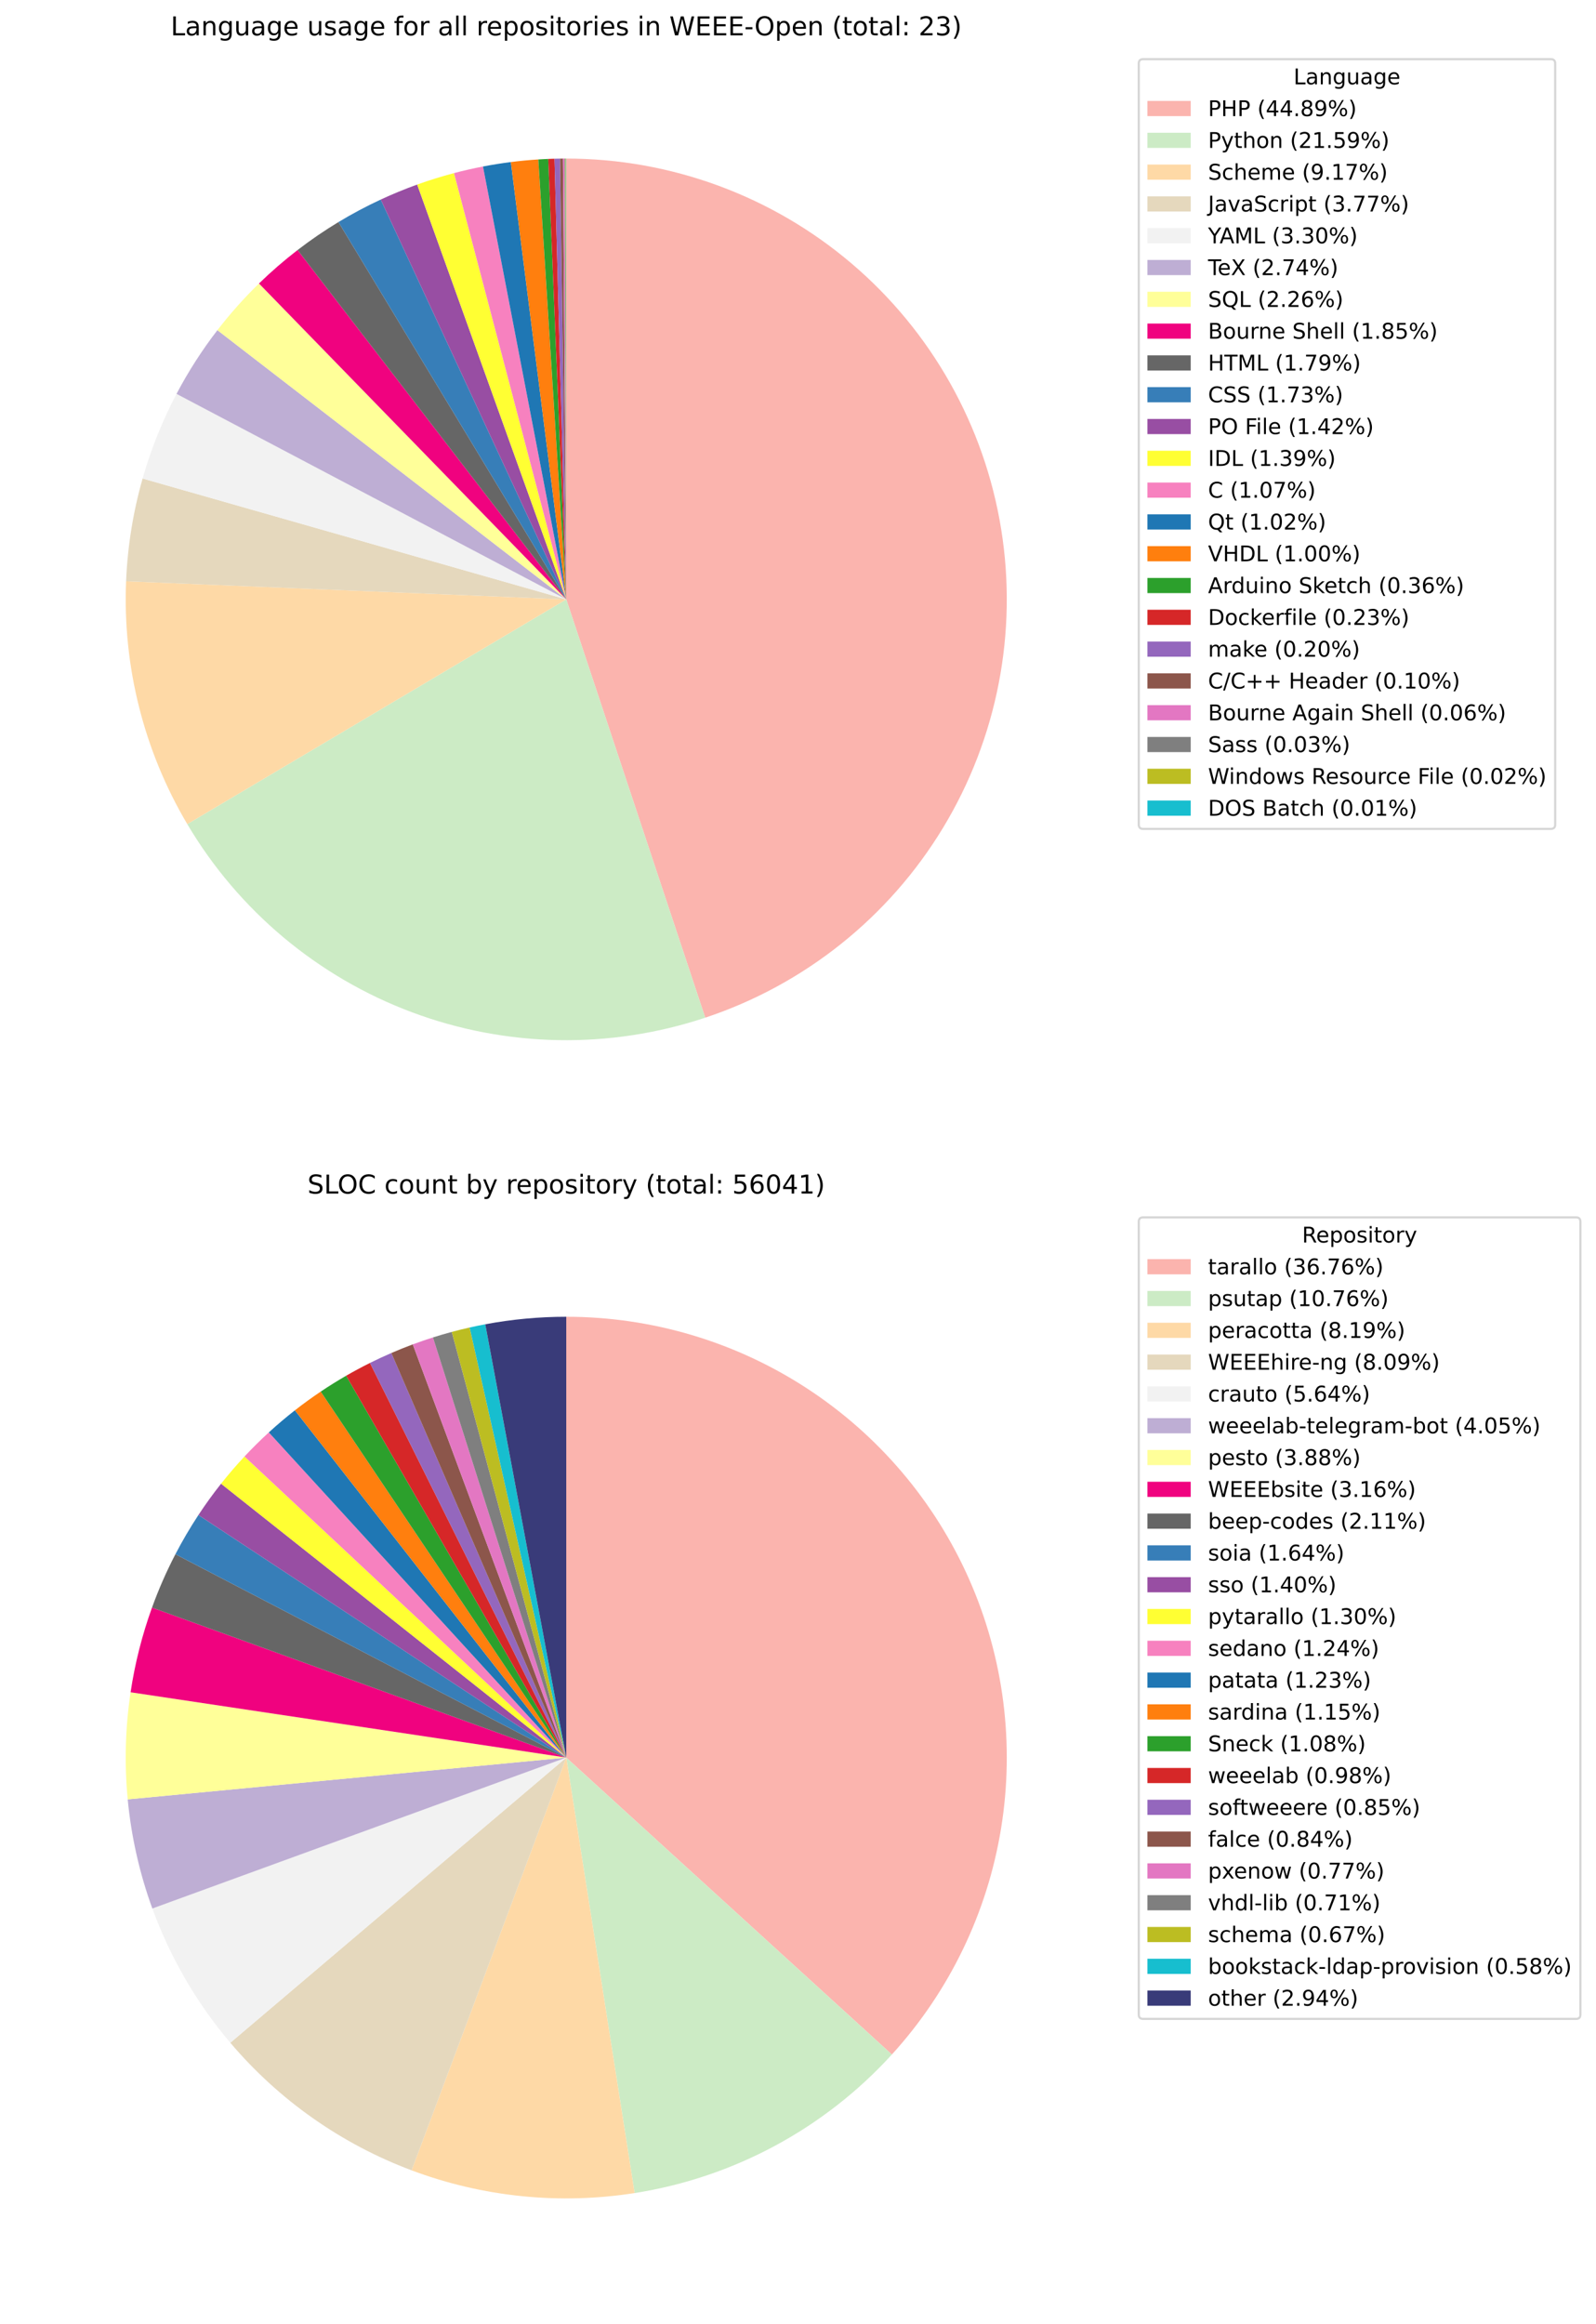 <?xml version="1.0" encoding="utf-8" standalone="no"?>
<!DOCTYPE svg PUBLIC "-//W3C//DTD SVG 1.1//EN"
  "http://www.w3.org/Graphics/SVG/1.1/DTD/svg11.dtd">
<!-- Created with matplotlib (https://matplotlib.org/) -->
<svg height="1072.798pt" version="1.1" viewBox="0 0 737.151 1072.798" width="737.151pt" xmlns="http://www.w3.org/2000/svg" xmlns:xlink="http://www.w3.org/1999/xlink">
 <defs>
  <style type="text/css">*{stroke-linecap:butt;stroke-linejoin:round;}</style>
 </defs>
 <g id="figure_1">
  <g id="patch_1">
   <path d="M 0 1072.798 
L 737.151 1072.798 
L 737.151 0 
L 0 0 
z
" style="fill:#ffffff;"/>
  </g>
  <g id="axes_1">
   <g id="patch_2">
    <path d="M 325.726 469.741 
C 371.576 454.499 410.531 423.413 435.567 382.089 
C 460.602 340.764 470.118 291.843 462.398 244.147 
C 454.678 196.451 430.216 153.03 393.422 121.713 
C 356.629 90.396 309.857 73.186 261.54 73.186 
L 261.54 276.658 
L 325.726 469.741 
z
" style="fill:#fbb4ae;"/>
   </g>
   <g id="patch_3">
    <path d="M 86.499 380.396 
C 110.179 420.352 146.841 451.02 190.351 467.27 
C 233.862 483.52 281.652 484.393 325.726 469.741 
L 261.54 276.658 
L 86.499 380.396 
z
" style="fill:#ccebc5;"/>
   </g>
   <g id="patch_4">
    <path d="M 58.24 268.305 
C 57.436 287.858 59.458 307.424 64.242 326.4 
C 69.026 345.375 76.522 363.561 86.499 380.396 
L 261.54 276.658 
L 58.24 268.305 
z
" style="fill:#fed9a6;"/>
   </g>
   <g id="patch_5">
    <path d="M 65.866 220.869 
C 63.664 228.59 61.922 236.434 60.648 244.361 
C 59.373 252.288 58.569 260.283 58.24 268.305 
L 261.54 276.658 
L 65.866 220.869 
z
" style="fill:#e5d8bd;"/>
   </g>
   <g id="patch_6">
    <path d="M 81.527 181.809 
C 78.251 188.027 75.3 194.41 72.684 200.933 
C 70.069 207.456 67.793 214.11 65.866 220.869 
L 261.54 276.658 
L 81.527 181.809 
z
" style="fill:#f2f2f2;"/>
   </g>
   <g id="patch_7">
    <path d="M 100.416 152.401 
C 96.854 157.02 93.491 161.79 90.339 166.699 
C 87.187 171.607 84.247 176.648 81.527 181.809 
L 261.54 276.658 
L 100.416 152.401 
z
" style="fill:#beaed4;"/>
   </g>
   <g id="patch_8">
    <path d="M 119.614 130.857 
C 116.165 134.215 112.835 137.694 109.633 141.288 
C 106.43 144.882 103.356 148.589 100.416 152.401 
L 261.54 276.658 
L 119.614 130.857 
z
" style="fill:#ffff99;"/>
   </g>
   <g id="patch_9">
    <path d="M 137.45 115.405 
C 134.331 117.805 131.282 120.295 128.308 122.872 
C 125.333 125.449 122.434 128.112 119.614 130.857 
L 261.54 276.658 
L 137.45 115.405 
z
" style="fill:#f0027f;"/>
   </g>
   <g id="patch_10">
    <path d="M 156.329 102.499 
C 153.065 104.471 149.856 106.534 146.708 108.687 
C 143.56 110.839 140.472 113.079 137.45 115.405 
L 261.54 276.658 
L 156.329 102.499 
z
" style="fill:#666666;"/>
   </g>
   <g id="patch_11">
    <path d="M 175.854 92.108 
C 172.509 93.661 169.206 95.305 165.95 97.038 
C 162.694 98.771 159.486 100.592 156.329 102.499 
L 261.54 276.658 
L 175.854 92.108 
z
" style="fill:#377eb8;"/>
   </g>
   <g id="patch_12">
    <path d="M 192.686 85.19 
C 189.831 86.217 186.999 87.307 184.193 88.461 
C 181.386 89.614 178.606 90.83 175.854 92.108 
L 261.54 276.658 
L 192.686 85.19 
z
" style="fill:#984ea3;"/>
   </g>
   <g id="patch_13">
    <path d="M 209.694 79.902 
C 206.823 80.659 203.968 81.478 201.132 82.36 
C 198.297 83.242 195.481 84.185 192.686 85.19 
L 261.54 276.658 
L 209.694 79.902 
z
" style="fill:#ffff33;"/>
   </g>
   <g id="patch_14">
    <path d="M 223.082 76.854 
C 220.835 77.286 218.594 77.757 216.363 78.265 
C 214.131 78.773 211.908 79.319 209.694 79.902 
L 261.54 276.658 
L 223.082 76.854 
z
" style="fill:#f781bf;"/>
   </g>
   <g id="patch_15">
    <path d="M 235.944 74.803 
C 233.79 75.076 231.64 75.383 229.496 75.725 
C 227.353 76.067 225.214 76.443 223.082 76.854 
L 261.54 276.658 
L 235.944 74.803 
z
" style="fill:#1f77b4;"/>
   </g>
   <g id="patch_16">
    <path d="M 248.637 73.596 
C 246.515 73.73 244.397 73.898 242.281 74.1 
C 240.165 74.301 238.052 74.535 235.944 74.803 
L 261.54 276.658 
L 248.637 73.596 
z
" style="fill:#ff7f0e;"/>
   </g>
   <g id="patch_17">
    <path d="M 253.216 73.356 
C 252.452 73.388 251.689 73.423 250.925 73.463 
C 250.162 73.503 249.399 73.547 248.637 73.596 
L 261.54 276.658 
L 253.216 73.356 
z
" style="fill:#2ca02c;"/>
   </g>
   <g id="patch_18">
    <path d="M 256.111 73.259 
C 255.628 73.271 255.146 73.286 254.663 73.302 
C 254.181 73.319 253.698 73.337 253.216 73.356 
L 261.54 276.658 
L 256.111 73.259 
z
" style="fill:#d62728;"/>
   </g>
   <g id="patch_19">
    <path d="M 258.688 73.206 
C 258.259 73.212 257.829 73.22 257.4 73.228 
C 256.97 73.237 256.541 73.247 256.111 73.259 
L 261.54 276.658 
L 258.688 73.206 
z
" style="fill:#9467bd;"/>
   </g>
   <g id="patch_20">
    <path d="M 260.012 73.192 
C 259.791 73.194 259.571 73.196 259.35 73.198 
C 259.13 73.2 258.909 73.203 258.688 73.206 
L 261.54 276.658 
L 260.012 73.192 
z
" style="fill:#8c564b;"/>
   </g>
   <g id="patch_21">
    <path d="M 260.719 73.188 
C 260.601 73.188 260.483 73.189 260.365 73.19 
C 260.247 73.19 260.129 73.191 260.012 73.192 
L 261.54 276.658 
L 260.719 73.188 
z
" style="fill:#e377c2;"/>
   </g>
   <g id="patch_22">
    <path d="M 261.084 73.187 
C 261.023 73.187 260.962 73.187 260.901 73.187 
C 260.84 73.187 260.78 73.188 260.719 73.188 
L 261.54 276.658 
L 261.084 73.187 
z
" style="fill:#7f7f7f;"/>
   </g>
   <g id="patch_23">
    <path d="M 261.403 73.186 
C 261.35 73.186 261.297 73.186 261.243 73.186 
C 261.19 73.186 261.137 73.187 261.084 73.187 
L 261.54 276.658 
L 261.403 73.186 
z
" style="fill:#bcbd22;"/>
   </g>
   <g id="patch_24">
    <path d="M 261.54 73.186 
C 261.517 73.186 261.494 73.186 261.472 73.186 
C 261.449 73.186 261.426 73.186 261.403 73.186 
L 261.54 276.658 
L 261.54 73.186 
z
" style="fill:#17becf;"/>
   </g>
   <g id="matplotlib.axis_1"/>
   <g id="matplotlib.axis_2"/>
   <g id="text_1">
    <!-- Language usage for all repositories in WEEE-Open (total: 23) -->
    <g transform="translate(78.847 16.318)scale(0.12 -0.12)">
     <defs>
      <path d="M 9.812 72.906 
L 19.672 72.906 
L 19.672 8.297 
L 55.172 8.297 
L 55.172 0 
L 9.812 0 
z
" id="DejaVuSans-76"/>
      <path d="M 34.281 27.484 
Q 23.391 27.484 19.188 25 
Q 14.984 22.516 14.984 16.5 
Q 14.984 11.719 18.141 8.906 
Q 21.297 6.109 26.703 6.109 
Q 34.188 6.109 38.703 11.406 
Q 43.219 16.703 43.219 25.484 
L 43.219 27.484 
z
M 52.203 31.203 
L 52.203 0 
L 43.219 0 
L 43.219 8.297 
Q 40.141 3.328 35.547 0.953 
Q 30.953 -1.422 24.312 -1.422 
Q 15.922 -1.422 10.953 3.297 
Q 6 8.016 6 15.922 
Q 6 25.141 12.172 29.828 
Q 18.359 34.516 30.609 34.516 
L 43.219 34.516 
L 43.219 35.406 
Q 43.219 41.609 39.141 45 
Q 35.062 48.391 27.688 48.391 
Q 23 48.391 18.547 47.266 
Q 14.109 46.141 10.016 43.891 
L 10.016 52.203 
Q 14.938 54.109 19.578 55.047 
Q 24.219 56 28.609 56 
Q 40.484 56 46.344 49.844 
Q 52.203 43.703 52.203 31.203 
z
" id="DejaVuSans-97"/>
      <path d="M 54.891 33.016 
L 54.891 0 
L 45.906 0 
L 45.906 32.719 
Q 45.906 40.484 42.875 44.328 
Q 39.844 48.188 33.797 48.188 
Q 26.516 48.188 22.312 43.547 
Q 18.109 38.922 18.109 30.906 
L 18.109 0 
L 9.078 0 
L 9.078 54.688 
L 18.109 54.688 
L 18.109 46.188 
Q 21.344 51.125 25.703 53.562 
Q 30.078 56 35.797 56 
Q 45.219 56 50.047 50.172 
Q 54.891 44.344 54.891 33.016 
z
" id="DejaVuSans-110"/>
      <path d="M 45.406 27.984 
Q 45.406 37.75 41.375 43.109 
Q 37.359 48.484 30.078 48.484 
Q 22.859 48.484 18.828 43.109 
Q 14.797 37.75 14.797 27.984 
Q 14.797 18.266 18.828 12.891 
Q 22.859 7.516 30.078 7.516 
Q 37.359 7.516 41.375 12.891 
Q 45.406 18.266 45.406 27.984 
z
M 54.391 6.781 
Q 54.391 -7.172 48.188 -13.984 
Q 42 -20.797 29.203 -20.797 
Q 24.469 -20.797 20.266 -20.094 
Q 16.062 -19.391 12.109 -17.922 
L 12.109 -9.188 
Q 16.062 -11.328 19.922 -12.344 
Q 23.781 -13.375 27.781 -13.375 
Q 36.625 -13.375 41.016 -8.766 
Q 45.406 -4.156 45.406 5.172 
L 45.406 9.625 
Q 42.625 4.781 38.281 2.391 
Q 33.938 0 27.875 0 
Q 17.828 0 11.672 7.656 
Q 5.516 15.328 5.516 27.984 
Q 5.516 40.672 11.672 48.328 
Q 17.828 56 27.875 56 
Q 33.938 56 38.281 53.609 
Q 42.625 51.219 45.406 46.391 
L 45.406 54.688 
L 54.391 54.688 
z
" id="DejaVuSans-103"/>
      <path d="M 8.5 21.578 
L 8.5 54.688 
L 17.484 54.688 
L 17.484 21.922 
Q 17.484 14.156 20.5 10.266 
Q 23.531 6.391 29.594 6.391 
Q 36.859 6.391 41.078 11.031 
Q 45.312 15.672 45.312 23.688 
L 45.312 54.688 
L 54.297 54.688 
L 54.297 0 
L 45.312 0 
L 45.312 8.406 
Q 42.047 3.422 37.719 1 
Q 33.406 -1.422 27.688 -1.422 
Q 18.266 -1.422 13.375 4.438 
Q 8.5 10.297 8.5 21.578 
z
M 31.109 56 
z
" id="DejaVuSans-117"/>
      <path d="M 56.203 29.594 
L 56.203 25.203 
L 14.891 25.203 
Q 15.484 15.922 20.484 11.062 
Q 25.484 6.203 34.422 6.203 
Q 39.594 6.203 44.453 7.469 
Q 49.312 8.734 54.109 11.281 
L 54.109 2.781 
Q 49.266 0.734 44.188 -0.344 
Q 39.109 -1.422 33.891 -1.422 
Q 20.797 -1.422 13.156 6.188 
Q 5.516 13.812 5.516 26.812 
Q 5.516 40.234 12.766 48.109 
Q 20.016 56 32.328 56 
Q 43.359 56 49.781 48.891 
Q 56.203 41.797 56.203 29.594 
z
M 47.219 32.234 
Q 47.125 39.594 43.094 43.984 
Q 39.062 48.391 32.422 48.391 
Q 24.906 48.391 20.391 44.141 
Q 15.875 39.891 15.188 32.172 
z
" id="DejaVuSans-101"/>
      <path id="DejaVuSans-32"/>
      <path d="M 44.281 53.078 
L 44.281 44.578 
Q 40.484 46.531 36.375 47.5 
Q 32.281 48.484 27.875 48.484 
Q 21.188 48.484 17.844 46.438 
Q 14.5 44.391 14.5 40.281 
Q 14.5 37.156 16.891 35.375 
Q 19.281 33.594 26.516 31.984 
L 29.594 31.297 
Q 39.156 29.25 43.188 25.516 
Q 47.219 21.781 47.219 15.094 
Q 47.219 7.469 41.188 3.016 
Q 35.156 -1.422 24.609 -1.422 
Q 20.219 -1.422 15.453 -0.562 
Q 10.688 0.297 5.422 2 
L 5.422 11.281 
Q 10.406 8.688 15.234 7.391 
Q 20.062 6.109 24.812 6.109 
Q 31.156 6.109 34.562 8.281 
Q 37.984 10.453 37.984 14.406 
Q 37.984 18.062 35.516 20.016 
Q 33.062 21.969 24.703 23.781 
L 21.578 24.516 
Q 13.234 26.266 9.516 29.906 
Q 5.812 33.547 5.812 39.891 
Q 5.812 47.609 11.281 51.797 
Q 16.75 56 26.812 56 
Q 31.781 56 36.172 55.266 
Q 40.578 54.547 44.281 53.078 
z
" id="DejaVuSans-115"/>
      <path d="M 37.109 75.984 
L 37.109 68.5 
L 28.516 68.5 
Q 23.688 68.5 21.797 66.547 
Q 19.922 64.594 19.922 59.516 
L 19.922 54.688 
L 34.719 54.688 
L 34.719 47.703 
L 19.922 47.703 
L 19.922 0 
L 10.891 0 
L 10.891 47.703 
L 2.297 47.703 
L 2.297 54.688 
L 10.891 54.688 
L 10.891 58.5 
Q 10.891 67.625 15.141 71.797 
Q 19.391 75.984 28.609 75.984 
z
" id="DejaVuSans-102"/>
      <path d="M 30.609 48.391 
Q 23.391 48.391 19.188 42.75 
Q 14.984 37.109 14.984 27.297 
Q 14.984 17.484 19.156 11.844 
Q 23.344 6.203 30.609 6.203 
Q 37.797 6.203 41.984 11.859 
Q 46.188 17.531 46.188 27.297 
Q 46.188 37.016 41.984 42.703 
Q 37.797 48.391 30.609 48.391 
z
M 30.609 56 
Q 42.328 56 49.016 48.375 
Q 55.719 40.766 55.719 27.297 
Q 55.719 13.875 49.016 6.219 
Q 42.328 -1.422 30.609 -1.422 
Q 18.844 -1.422 12.172 6.219 
Q 5.516 13.875 5.516 27.297 
Q 5.516 40.766 12.172 48.375 
Q 18.844 56 30.609 56 
z
" id="DejaVuSans-111"/>
      <path d="M 41.109 46.297 
Q 39.594 47.172 37.812 47.578 
Q 36.031 48 33.891 48 
Q 26.266 48 22.188 43.047 
Q 18.109 38.094 18.109 28.812 
L 18.109 0 
L 9.078 0 
L 9.078 54.688 
L 18.109 54.688 
L 18.109 46.188 
Q 20.953 51.172 25.484 53.578 
Q 30.031 56 36.531 56 
Q 37.453 56 38.578 55.875 
Q 39.703 55.766 41.062 55.516 
z
" id="DejaVuSans-114"/>
      <path d="M 9.422 75.984 
L 18.406 75.984 
L 18.406 0 
L 9.422 0 
z
" id="DejaVuSans-108"/>
      <path d="M 18.109 8.203 
L 18.109 -20.797 
L 9.078 -20.797 
L 9.078 54.688 
L 18.109 54.688 
L 18.109 46.391 
Q 20.953 51.266 25.266 53.625 
Q 29.594 56 35.594 56 
Q 45.562 56 51.781 48.094 
Q 58.016 40.188 58.016 27.297 
Q 58.016 14.406 51.781 6.484 
Q 45.562 -1.422 35.594 -1.422 
Q 29.594 -1.422 25.266 0.953 
Q 20.953 3.328 18.109 8.203 
z
M 48.688 27.297 
Q 48.688 37.203 44.609 42.844 
Q 40.531 48.484 33.406 48.484 
Q 26.266 48.484 22.188 42.844 
Q 18.109 37.203 18.109 27.297 
Q 18.109 17.391 22.188 11.75 
Q 26.266 6.109 33.406 6.109 
Q 40.531 6.109 44.609 11.75 
Q 48.688 17.391 48.688 27.297 
z
" id="DejaVuSans-112"/>
      <path d="M 9.422 54.688 
L 18.406 54.688 
L 18.406 0 
L 9.422 0 
z
M 9.422 75.984 
L 18.406 75.984 
L 18.406 64.594 
L 9.422 64.594 
z
" id="DejaVuSans-105"/>
      <path d="M 18.312 70.219 
L 18.312 54.688 
L 36.812 54.688 
L 36.812 47.703 
L 18.312 47.703 
L 18.312 18.016 
Q 18.312 11.328 20.141 9.422 
Q 21.969 7.516 27.594 7.516 
L 36.812 7.516 
L 36.812 0 
L 27.594 0 
Q 17.188 0 13.234 3.875 
Q 9.281 7.766 9.281 18.016 
L 9.281 47.703 
L 2.688 47.703 
L 2.688 54.688 
L 9.281 54.688 
L 9.281 70.219 
z
" id="DejaVuSans-116"/>
      <path d="M 3.328 72.906 
L 13.281 72.906 
L 28.609 11.281 
L 43.891 72.906 
L 54.984 72.906 
L 70.312 11.281 
L 85.594 72.906 
L 95.609 72.906 
L 77.297 0 
L 64.891 0 
L 49.516 63.281 
L 33.984 0 
L 21.578 0 
z
" id="DejaVuSans-87"/>
      <path d="M 9.812 72.906 
L 55.906 72.906 
L 55.906 64.594 
L 19.672 64.594 
L 19.672 43.016 
L 54.391 43.016 
L 54.391 34.719 
L 19.672 34.719 
L 19.672 8.297 
L 56.781 8.297 
L 56.781 0 
L 9.812 0 
z
" id="DejaVuSans-69"/>
      <path d="M 4.891 31.391 
L 31.203 31.391 
L 31.203 23.391 
L 4.891 23.391 
z
" id="DejaVuSans-45"/>
      <path d="M 39.406 66.219 
Q 28.656 66.219 22.328 58.203 
Q 16.016 50.203 16.016 36.375 
Q 16.016 22.609 22.328 14.594 
Q 28.656 6.594 39.406 6.594 
Q 50.141 6.594 56.422 14.594 
Q 62.703 22.609 62.703 36.375 
Q 62.703 50.203 56.422 58.203 
Q 50.141 66.219 39.406 66.219 
z
M 39.406 74.219 
Q 54.734 74.219 63.906 63.938 
Q 73.094 53.656 73.094 36.375 
Q 73.094 19.141 63.906 8.859 
Q 54.734 -1.422 39.406 -1.422 
Q 24.031 -1.422 14.812 8.828 
Q 5.609 19.094 5.609 36.375 
Q 5.609 53.656 14.812 63.938 
Q 24.031 74.219 39.406 74.219 
z
" id="DejaVuSans-79"/>
      <path d="M 31 75.875 
Q 24.469 64.656 21.281 53.656 
Q 18.109 42.672 18.109 31.391 
Q 18.109 20.125 21.312 9.062 
Q 24.516 -2 31 -13.188 
L 23.188 -13.188 
Q 15.875 -1.703 12.234 9.375 
Q 8.594 20.453 8.594 31.391 
Q 8.594 42.281 12.203 53.312 
Q 15.828 64.359 23.188 75.875 
z
" id="DejaVuSans-40"/>
      <path d="M 11.719 12.406 
L 22.016 12.406 
L 22.016 0 
L 11.719 0 
z
M 11.719 51.703 
L 22.016 51.703 
L 22.016 39.312 
L 11.719 39.312 
z
" id="DejaVuSans-58"/>
      <path d="M 19.188 8.297 
L 53.609 8.297 
L 53.609 0 
L 7.328 0 
L 7.328 8.297 
Q 12.938 14.109 22.625 23.891 
Q 32.328 33.688 34.812 36.531 
Q 39.547 41.844 41.422 45.531 
Q 43.312 49.219 43.312 52.781 
Q 43.312 58.594 39.234 62.25 
Q 35.156 65.922 28.609 65.922 
Q 23.969 65.922 18.812 64.312 
Q 13.672 62.703 7.812 59.422 
L 7.812 69.391 
Q 13.766 71.781 18.938 73 
Q 24.125 74.219 28.422 74.219 
Q 39.75 74.219 46.484 68.547 
Q 53.219 62.891 53.219 53.422 
Q 53.219 48.922 51.531 44.891 
Q 49.859 40.875 45.406 35.406 
Q 44.188 33.984 37.641 27.219 
Q 31.109 20.453 19.188 8.297 
z
" id="DejaVuSans-50"/>
      <path d="M 40.578 39.312 
Q 47.656 37.797 51.625 33 
Q 55.609 28.219 55.609 21.188 
Q 55.609 10.406 48.188 4.484 
Q 40.766 -1.422 27.094 -1.422 
Q 22.516 -1.422 17.656 -0.516 
Q 12.797 0.391 7.625 2.203 
L 7.625 11.719 
Q 11.719 9.328 16.594 8.109 
Q 21.484 6.891 26.812 6.891 
Q 36.078 6.891 40.938 10.547 
Q 45.797 14.203 45.797 21.188 
Q 45.797 27.641 41.281 31.266 
Q 36.766 34.906 28.719 34.906 
L 20.219 34.906 
L 20.219 43.016 
L 29.109 43.016 
Q 36.375 43.016 40.234 45.922 
Q 44.094 48.828 44.094 54.297 
Q 44.094 59.906 40.109 62.906 
Q 36.141 65.922 28.719 65.922 
Q 24.656 65.922 20.016 65.031 
Q 15.375 64.156 9.812 62.312 
L 9.812 71.094 
Q 15.438 72.656 20.344 73.438 
Q 25.25 74.219 29.594 74.219 
Q 40.828 74.219 47.359 69.109 
Q 53.906 64.016 53.906 55.328 
Q 53.906 49.266 50.438 45.094 
Q 46.969 40.922 40.578 39.312 
z
" id="DejaVuSans-51"/>
      <path d="M 8.016 75.875 
L 15.828 75.875 
Q 23.141 64.359 26.781 53.312 
Q 30.422 42.281 30.422 31.391 
Q 30.422 20.453 26.781 9.375 
Q 23.141 -1.703 15.828 -13.188 
L 8.016 -13.188 
Q 14.5 -2 17.703 9.062 
Q 20.906 20.125 20.906 31.391 
Q 20.906 42.672 17.703 53.656 
Q 14.5 64.656 8.016 75.875 
z
" id="DejaVuSans-41"/>
     </defs>
     <use xlink:href="#DejaVuSans-76"/>
     <use x="55.713" xlink:href="#DejaVuSans-97"/>
     <use x="116.992" xlink:href="#DejaVuSans-110"/>
     <use x="180.371" xlink:href="#DejaVuSans-103"/>
     <use x="243.848" xlink:href="#DejaVuSans-117"/>
     <use x="307.227" xlink:href="#DejaVuSans-97"/>
     <use x="368.506" xlink:href="#DejaVuSans-103"/>
     <use x="431.982" xlink:href="#DejaVuSans-101"/>
     <use x="493.506" xlink:href="#DejaVuSans-32"/>
     <use x="525.293" xlink:href="#DejaVuSans-117"/>
     <use x="588.672" xlink:href="#DejaVuSans-115"/>
     <use x="640.771" xlink:href="#DejaVuSans-97"/>
     <use x="702.051" xlink:href="#DejaVuSans-103"/>
     <use x="765.527" xlink:href="#DejaVuSans-101"/>
     <use x="827.051" xlink:href="#DejaVuSans-32"/>
     <use x="858.838" xlink:href="#DejaVuSans-102"/>
     <use x="894.043" xlink:href="#DejaVuSans-111"/>
     <use x="955.225" xlink:href="#DejaVuSans-114"/>
     <use x="996.338" xlink:href="#DejaVuSans-32"/>
     <use x="1028.125" xlink:href="#DejaVuSans-97"/>
     <use x="1089.404" xlink:href="#DejaVuSans-108"/>
     <use x="1117.188" xlink:href="#DejaVuSans-108"/>
     <use x="1144.971" xlink:href="#DejaVuSans-32"/>
     <use x="1176.758" xlink:href="#DejaVuSans-114"/>
     <use x="1215.621" xlink:href="#DejaVuSans-101"/>
     <use x="1277.145" xlink:href="#DejaVuSans-112"/>
     <use x="1340.621" xlink:href="#DejaVuSans-111"/>
     <use x="1401.803" xlink:href="#DejaVuSans-115"/>
     <use x="1453.902" xlink:href="#DejaVuSans-105"/>
     <use x="1481.686" xlink:href="#DejaVuSans-116"/>
     <use x="1520.895" xlink:href="#DejaVuSans-111"/>
     <use x="1582.076" xlink:href="#DejaVuSans-114"/>
     <use x="1623.189" xlink:href="#DejaVuSans-105"/>
     <use x="1650.973" xlink:href="#DejaVuSans-101"/>
     <use x="1712.496" xlink:href="#DejaVuSans-115"/>
     <use x="1764.596" xlink:href="#DejaVuSans-32"/>
     <use x="1796.383" xlink:href="#DejaVuSans-105"/>
     <use x="1824.166" xlink:href="#DejaVuSans-110"/>
     <use x="1887.545" xlink:href="#DejaVuSans-32"/>
     <use x="1919.332" xlink:href="#DejaVuSans-87"/>
     <use x="2018.209" xlink:href="#DejaVuSans-69"/>
     <use x="2081.393" xlink:href="#DejaVuSans-69"/>
     <use x="2144.576" xlink:href="#DejaVuSans-69"/>
     <use x="2207.76" xlink:href="#DejaVuSans-45"/>
     <use x="2246.594" xlink:href="#DejaVuSans-79"/>
     <use x="2325.305" xlink:href="#DejaVuSans-112"/>
     <use x="2388.781" xlink:href="#DejaVuSans-101"/>
     <use x="2450.305" xlink:href="#DejaVuSans-110"/>
     <use x="2513.684" xlink:href="#DejaVuSans-32"/>
     <use x="2545.471" xlink:href="#DejaVuSans-40"/>
     <use x="2584.484" xlink:href="#DejaVuSans-116"/>
     <use x="2623.693" xlink:href="#DejaVuSans-111"/>
     <use x="2684.875" xlink:href="#DejaVuSans-116"/>
     <use x="2724.084" xlink:href="#DejaVuSans-97"/>
     <use x="2785.363" xlink:href="#DejaVuSans-108"/>
     <use x="2813.146" xlink:href="#DejaVuSans-58"/>
     <use x="2846.838" xlink:href="#DejaVuSans-32"/>
     <use x="2878.625" xlink:href="#DejaVuSans-50"/>
     <use x="2942.248" xlink:href="#DejaVuSans-51"/>
     <use x="3005.871" xlink:href="#DejaVuSans-41"/>
    </g>
   </g>
   <g id="legend_1">
    <g id="patch_25">
     <path d="M 527.967 382.593 
L 716.295 382.593 
Q 718.295 382.593 718.295 380.593 
L 718.295 29.318 
Q 718.295 27.318 716.295 27.318 
L 527.967 27.318 
Q 525.967 27.318 525.967 29.318 
L 525.967 380.593 
Q 525.967 382.593 527.967 382.593 
z
" style="fill:#ffffff;opacity:0.8;stroke:#cccccc;stroke-linejoin:miter;"/>
    </g>
    <g id="text_2">
     <!-- Language -->
     <g transform="translate(597.454 38.917)scale(0.1 -0.1)">
      <use xlink:href="#DejaVuSans-76"/>
      <use x="55.713" xlink:href="#DejaVuSans-97"/>
      <use x="116.992" xlink:href="#DejaVuSans-110"/>
      <use x="180.371" xlink:href="#DejaVuSans-103"/>
      <use x="243.848" xlink:href="#DejaVuSans-117"/>
      <use x="307.227" xlink:href="#DejaVuSans-97"/>
      <use x="368.506" xlink:href="#DejaVuSans-103"/>
      <use x="431.982" xlink:href="#DejaVuSans-101"/>
     </g>
    </g>
    <g id="patch_26">
     <path d="M 529.967 53.595 
L 549.967 53.595 
L 549.967 46.595 
L 529.967 46.595 
z
" style="fill:#fbb4ae;"/>
    </g>
    <g id="text_3">
     <!-- PHP (44.89%) -->
     <g transform="translate(557.967 53.595)scale(0.1 -0.1)">
      <defs>
       <path d="M 19.672 64.797 
L 19.672 37.406 
L 32.078 37.406 
Q 38.969 37.406 42.719 40.969 
Q 46.484 44.531 46.484 51.125 
Q 46.484 57.672 42.719 61.234 
Q 38.969 64.797 32.078 64.797 
z
M 9.812 72.906 
L 32.078 72.906 
Q 44.344 72.906 50.609 67.359 
Q 56.891 61.812 56.891 51.125 
Q 56.891 40.328 50.609 34.812 
Q 44.344 29.297 32.078 29.297 
L 19.672 29.297 
L 19.672 0 
L 9.812 0 
z
" id="DejaVuSans-80"/>
       <path d="M 9.812 72.906 
L 19.672 72.906 
L 19.672 43.016 
L 55.516 43.016 
L 55.516 72.906 
L 65.375 72.906 
L 65.375 0 
L 55.516 0 
L 55.516 34.719 
L 19.672 34.719 
L 19.672 0 
L 9.812 0 
z
" id="DejaVuSans-72"/>
       <path d="M 37.797 64.312 
L 12.891 25.391 
L 37.797 25.391 
z
M 35.203 72.906 
L 47.609 72.906 
L 47.609 25.391 
L 58.016 25.391 
L 58.016 17.188 
L 47.609 17.188 
L 47.609 0 
L 37.797 0 
L 37.797 17.188 
L 4.891 17.188 
L 4.891 26.703 
z
" id="DejaVuSans-52"/>
       <path d="M 10.688 12.406 
L 21 12.406 
L 21 0 
L 10.688 0 
z
" id="DejaVuSans-46"/>
       <path d="M 31.781 34.625 
Q 24.75 34.625 20.719 30.859 
Q 16.703 27.094 16.703 20.516 
Q 16.703 13.922 20.719 10.156 
Q 24.75 6.391 31.781 6.391 
Q 38.812 6.391 42.859 10.172 
Q 46.922 13.969 46.922 20.516 
Q 46.922 27.094 42.891 30.859 
Q 38.875 34.625 31.781 34.625 
z
M 21.922 38.812 
Q 15.578 40.375 12.031 44.719 
Q 8.5 49.078 8.5 55.328 
Q 8.5 64.062 14.719 69.141 
Q 20.953 74.219 31.781 74.219 
Q 42.672 74.219 48.875 69.141 
Q 55.078 64.062 55.078 55.328 
Q 55.078 49.078 51.531 44.719 
Q 48 40.375 41.703 38.812 
Q 48.828 37.156 52.797 32.312 
Q 56.781 27.484 56.781 20.516 
Q 56.781 9.906 50.312 4.234 
Q 43.844 -1.422 31.781 -1.422 
Q 19.734 -1.422 13.25 4.234 
Q 6.781 9.906 6.781 20.516 
Q 6.781 27.484 10.781 32.312 
Q 14.797 37.156 21.922 38.812 
z
M 18.312 54.391 
Q 18.312 48.734 21.844 45.562 
Q 25.391 42.391 31.781 42.391 
Q 38.141 42.391 41.719 45.562 
Q 45.312 48.734 45.312 54.391 
Q 45.312 60.062 41.719 63.234 
Q 38.141 66.406 31.781 66.406 
Q 25.391 66.406 21.844 63.234 
Q 18.312 60.062 18.312 54.391 
z
" id="DejaVuSans-56"/>
       <path d="M 10.984 1.516 
L 10.984 10.5 
Q 14.703 8.734 18.5 7.812 
Q 22.312 6.891 25.984 6.891 
Q 35.75 6.891 40.891 13.453 
Q 46.047 20.016 46.781 33.406 
Q 43.953 29.203 39.594 26.953 
Q 35.25 24.703 29.984 24.703 
Q 19.047 24.703 12.672 31.312 
Q 6.297 37.938 6.297 49.422 
Q 6.297 60.641 12.938 67.422 
Q 19.578 74.219 30.609 74.219 
Q 43.266 74.219 49.922 64.516 
Q 56.594 54.828 56.594 36.375 
Q 56.594 19.141 48.406 8.859 
Q 40.234 -1.422 26.422 -1.422 
Q 22.703 -1.422 18.891 -0.688 
Q 15.094 0.047 10.984 1.516 
z
M 30.609 32.422 
Q 37.25 32.422 41.125 36.953 
Q 45.016 41.5 45.016 49.422 
Q 45.016 57.281 41.125 61.844 
Q 37.25 66.406 30.609 66.406 
Q 23.969 66.406 20.094 61.844 
Q 16.219 57.281 16.219 49.422 
Q 16.219 41.5 20.094 36.953 
Q 23.969 32.422 30.609 32.422 
z
" id="DejaVuSans-57"/>
       <path d="M 72.703 32.078 
Q 68.453 32.078 66.031 28.469 
Q 63.625 24.859 63.625 18.406 
Q 63.625 12.062 66.031 8.422 
Q 68.453 4.781 72.703 4.781 
Q 76.859 4.781 79.266 8.422 
Q 81.688 12.062 81.688 18.406 
Q 81.688 24.812 79.266 28.438 
Q 76.859 32.078 72.703 32.078 
z
M 72.703 38.281 
Q 80.422 38.281 84.953 32.906 
Q 89.5 27.547 89.5 18.406 
Q 89.5 9.281 84.938 3.922 
Q 80.375 -1.422 72.703 -1.422 
Q 64.891 -1.422 60.344 3.922 
Q 55.812 9.281 55.812 18.406 
Q 55.812 27.594 60.375 32.938 
Q 64.938 38.281 72.703 38.281 
z
M 22.312 68.016 
Q 18.109 68.016 15.688 64.375 
Q 13.281 60.75 13.281 54.391 
Q 13.281 47.953 15.672 44.328 
Q 18.062 40.719 22.312 40.719 
Q 26.562 40.719 28.969 44.328 
Q 31.391 47.953 31.391 54.391 
Q 31.391 60.688 28.953 64.344 
Q 26.516 68.016 22.312 68.016 
z
M 66.406 74.219 
L 74.219 74.219 
L 28.609 -1.422 
L 20.797 -1.422 
z
M 22.312 74.219 
Q 30.031 74.219 34.609 68.875 
Q 39.203 63.531 39.203 54.391 
Q 39.203 45.172 34.641 39.844 
Q 30.078 34.516 22.312 34.516 
Q 14.547 34.516 10.031 39.859 
Q 5.516 45.219 5.516 54.391 
Q 5.516 63.484 10.047 68.844 
Q 14.594 74.219 22.312 74.219 
z
" id="DejaVuSans-37"/>
      </defs>
      <use xlink:href="#DejaVuSans-80"/>
      <use x="60.303" xlink:href="#DejaVuSans-72"/>
      <use x="135.498" xlink:href="#DejaVuSans-80"/>
      <use x="195.801" xlink:href="#DejaVuSans-32"/>
      <use x="227.588" xlink:href="#DejaVuSans-40"/>
      <use x="266.602" xlink:href="#DejaVuSans-52"/>
      <use x="330.225" xlink:href="#DejaVuSans-52"/>
      <use x="393.848" xlink:href="#DejaVuSans-46"/>
      <use x="425.635" xlink:href="#DejaVuSans-56"/>
      <use x="489.258" xlink:href="#DejaVuSans-57"/>
      <use x="552.881" xlink:href="#DejaVuSans-37"/>
      <use x="647.9" xlink:href="#DejaVuSans-41"/>
     </g>
    </g>
    <g id="patch_27">
     <path d="M 529.967 68.273 
L 549.967 68.273 
L 549.967 61.273 
L 529.967 61.273 
z
" style="fill:#ccebc5;"/>
    </g>
    <g id="text_4">
     <!-- Python (21.59%) -->
     <g transform="translate(557.967 68.273)scale(0.1 -0.1)">
      <defs>
       <path d="M 32.172 -5.078 
Q 28.375 -14.844 24.75 -17.812 
Q 21.141 -20.797 15.094 -20.797 
L 7.906 -20.797 
L 7.906 -13.281 
L 13.188 -13.281 
Q 16.891 -13.281 18.938 -11.516 
Q 21 -9.766 23.484 -3.219 
L 25.094 0.875 
L 2.984 54.688 
L 12.5 54.688 
L 29.594 11.922 
L 46.688 54.688 
L 56.203 54.688 
z
" id="DejaVuSans-121"/>
       <path d="M 54.891 33.016 
L 54.891 0 
L 45.906 0 
L 45.906 32.719 
Q 45.906 40.484 42.875 44.328 
Q 39.844 48.188 33.797 48.188 
Q 26.516 48.188 22.312 43.547 
Q 18.109 38.922 18.109 30.906 
L 18.109 0 
L 9.078 0 
L 9.078 75.984 
L 18.109 75.984 
L 18.109 46.188 
Q 21.344 51.125 25.703 53.562 
Q 30.078 56 35.797 56 
Q 45.219 56 50.047 50.172 
Q 54.891 44.344 54.891 33.016 
z
" id="DejaVuSans-104"/>
       <path d="M 12.406 8.297 
L 28.516 8.297 
L 28.516 63.922 
L 10.984 60.406 
L 10.984 69.391 
L 28.422 72.906 
L 38.281 72.906 
L 38.281 8.297 
L 54.391 8.297 
L 54.391 0 
L 12.406 0 
z
" id="DejaVuSans-49"/>
       <path d="M 10.797 72.906 
L 49.516 72.906 
L 49.516 64.594 
L 19.828 64.594 
L 19.828 46.734 
Q 21.969 47.469 24.109 47.828 
Q 26.266 48.188 28.422 48.188 
Q 40.625 48.188 47.75 41.5 
Q 54.891 34.812 54.891 23.391 
Q 54.891 11.625 47.562 5.094 
Q 40.234 -1.422 26.906 -1.422 
Q 22.312 -1.422 17.547 -0.641 
Q 12.797 0.141 7.719 1.703 
L 7.719 11.625 
Q 12.109 9.234 16.797 8.062 
Q 21.484 6.891 26.703 6.891 
Q 35.156 6.891 40.078 11.328 
Q 45.016 15.766 45.016 23.391 
Q 45.016 31 40.078 35.438 
Q 35.156 39.891 26.703 39.891 
Q 22.75 39.891 18.812 39.016 
Q 14.891 38.141 10.797 36.281 
z
" id="DejaVuSans-53"/>
      </defs>
      <use xlink:href="#DejaVuSans-80"/>
      <use x="60.303" xlink:href="#DejaVuSans-121"/>
      <use x="119.482" xlink:href="#DejaVuSans-116"/>
      <use x="158.691" xlink:href="#DejaVuSans-104"/>
      <use x="222.07" xlink:href="#DejaVuSans-111"/>
      <use x="283.252" xlink:href="#DejaVuSans-110"/>
      <use x="346.631" xlink:href="#DejaVuSans-32"/>
      <use x="378.418" xlink:href="#DejaVuSans-40"/>
      <use x="417.432" xlink:href="#DejaVuSans-50"/>
      <use x="481.055" xlink:href="#DejaVuSans-49"/>
      <use x="544.678" xlink:href="#DejaVuSans-46"/>
      <use x="576.465" xlink:href="#DejaVuSans-53"/>
      <use x="640.088" xlink:href="#DejaVuSans-57"/>
      <use x="703.711" xlink:href="#DejaVuSans-37"/>
      <use x="798.73" xlink:href="#DejaVuSans-41"/>
     </g>
    </g>
    <g id="patch_28">
     <path d="M 529.967 82.951 
L 549.967 82.951 
L 549.967 75.951 
L 529.967 75.951 
z
" style="fill:#fed9a6;"/>
    </g>
    <g id="text_5">
     <!-- Scheme (9.17%) -->
     <g transform="translate(557.967 82.951)scale(0.1 -0.1)">
      <defs>
       <path d="M 53.516 70.516 
L 53.516 60.891 
Q 47.906 63.578 42.922 64.891 
Q 37.938 66.219 33.297 66.219 
Q 25.25 66.219 20.875 63.094 
Q 16.5 59.969 16.5 54.203 
Q 16.5 49.359 19.406 46.891 
Q 22.312 44.438 30.422 42.922 
L 36.375 41.703 
Q 47.406 39.594 52.656 34.297 
Q 57.906 29 57.906 20.125 
Q 57.906 9.516 50.797 4.047 
Q 43.703 -1.422 29.984 -1.422 
Q 24.812 -1.422 18.969 -0.25 
Q 13.141 0.922 6.891 3.219 
L 6.891 13.375 
Q 12.891 10.016 18.656 8.297 
Q 24.422 6.594 29.984 6.594 
Q 38.422 6.594 43.016 9.906 
Q 47.609 13.234 47.609 19.391 
Q 47.609 24.75 44.312 27.781 
Q 41.016 30.812 33.5 32.328 
L 27.484 33.5 
Q 16.453 35.688 11.516 40.375 
Q 6.594 45.062 6.594 53.422 
Q 6.594 63.094 13.406 68.656 
Q 20.219 74.219 32.172 74.219 
Q 37.312 74.219 42.625 73.281 
Q 47.953 72.359 53.516 70.516 
z
" id="DejaVuSans-83"/>
       <path d="M 48.781 52.594 
L 48.781 44.188 
Q 44.969 46.297 41.141 47.344 
Q 37.312 48.391 33.406 48.391 
Q 24.656 48.391 19.812 42.844 
Q 14.984 37.312 14.984 27.297 
Q 14.984 17.281 19.812 11.734 
Q 24.656 6.203 33.406 6.203 
Q 37.312 6.203 41.141 7.25 
Q 44.969 8.297 48.781 10.406 
L 48.781 2.094 
Q 45.016 0.344 40.984 -0.531 
Q 36.969 -1.422 32.422 -1.422 
Q 20.062 -1.422 12.781 6.344 
Q 5.516 14.109 5.516 27.297 
Q 5.516 40.672 12.859 48.328 
Q 20.219 56 33.016 56 
Q 37.156 56 41.109 55.141 
Q 45.062 54.297 48.781 52.594 
z
" id="DejaVuSans-99"/>
       <path d="M 52 44.188 
Q 55.375 50.25 60.062 53.125 
Q 64.75 56 71.094 56 
Q 79.641 56 84.281 50.016 
Q 88.922 44.047 88.922 33.016 
L 88.922 0 
L 79.891 0 
L 79.891 32.719 
Q 79.891 40.578 77.094 44.375 
Q 74.312 48.188 68.609 48.188 
Q 61.625 48.188 57.562 43.547 
Q 53.516 38.922 53.516 30.906 
L 53.516 0 
L 44.484 0 
L 44.484 32.719 
Q 44.484 40.625 41.703 44.406 
Q 38.922 48.188 33.109 48.188 
Q 26.219 48.188 22.156 43.531 
Q 18.109 38.875 18.109 30.906 
L 18.109 0 
L 9.078 0 
L 9.078 54.688 
L 18.109 54.688 
L 18.109 46.188 
Q 21.188 51.219 25.484 53.609 
Q 29.781 56 35.688 56 
Q 41.656 56 45.828 52.969 
Q 50 49.953 52 44.188 
z
" id="DejaVuSans-109"/>
       <path d="M 8.203 72.906 
L 55.078 72.906 
L 55.078 68.703 
L 28.609 0 
L 18.312 0 
L 43.219 64.594 
L 8.203 64.594 
z
" id="DejaVuSans-55"/>
      </defs>
      <use xlink:href="#DejaVuSans-83"/>
      <use x="63.477" xlink:href="#DejaVuSans-99"/>
      <use x="118.457" xlink:href="#DejaVuSans-104"/>
      <use x="181.836" xlink:href="#DejaVuSans-101"/>
      <use x="243.359" xlink:href="#DejaVuSans-109"/>
      <use x="340.771" xlink:href="#DejaVuSans-101"/>
      <use x="402.295" xlink:href="#DejaVuSans-32"/>
      <use x="434.082" xlink:href="#DejaVuSans-40"/>
      <use x="473.096" xlink:href="#DejaVuSans-57"/>
      <use x="536.719" xlink:href="#DejaVuSans-46"/>
      <use x="568.506" xlink:href="#DejaVuSans-49"/>
      <use x="632.129" xlink:href="#DejaVuSans-55"/>
      <use x="695.752" xlink:href="#DejaVuSans-37"/>
      <use x="790.771" xlink:href="#DejaVuSans-41"/>
     </g>
    </g>
    <g id="patch_29">
     <path d="M 529.967 97.629 
L 549.967 97.629 
L 549.967 90.629 
L 529.967 90.629 
z
" style="fill:#e5d8bd;"/>
    </g>
    <g id="text_6">
     <!-- JavaScript (3.77%) -->
     <g transform="translate(557.967 97.629)scale(0.1 -0.1)">
      <defs>
       <path d="M 9.812 72.906 
L 19.672 72.906 
L 19.672 5.078 
Q 19.672 -8.109 14.672 -14.062 
Q 9.672 -20.016 -1.422 -20.016 
L -5.172 -20.016 
L -5.172 -11.719 
L -2.094 -11.719 
Q 4.438 -11.719 7.125 -8.047 
Q 9.812 -4.391 9.812 5.078 
z
" id="DejaVuSans-74"/>
       <path d="M 2.984 54.688 
L 12.5 54.688 
L 29.594 8.797 
L 46.688 54.688 
L 56.203 54.688 
L 35.688 0 
L 23.484 0 
z
" id="DejaVuSans-118"/>
      </defs>
      <use xlink:href="#DejaVuSans-74"/>
      <use x="29.492" xlink:href="#DejaVuSans-97"/>
      <use x="90.771" xlink:href="#DejaVuSans-118"/>
      <use x="149.951" xlink:href="#DejaVuSans-97"/>
      <use x="211.23" xlink:href="#DejaVuSans-83"/>
      <use x="274.707" xlink:href="#DejaVuSans-99"/>
      <use x="329.688" xlink:href="#DejaVuSans-114"/>
      <use x="370.801" xlink:href="#DejaVuSans-105"/>
      <use x="398.584" xlink:href="#DejaVuSans-112"/>
      <use x="462.061" xlink:href="#DejaVuSans-116"/>
      <use x="501.27" xlink:href="#DejaVuSans-32"/>
      <use x="533.057" xlink:href="#DejaVuSans-40"/>
      <use x="572.07" xlink:href="#DejaVuSans-51"/>
      <use x="635.693" xlink:href="#DejaVuSans-46"/>
      <use x="667.48" xlink:href="#DejaVuSans-55"/>
      <use x="731.104" xlink:href="#DejaVuSans-55"/>
      <use x="794.727" xlink:href="#DejaVuSans-37"/>
      <use x="889.746" xlink:href="#DejaVuSans-41"/>
     </g>
    </g>
    <g id="patch_30">
     <path d="M 529.967 112.307 
L 549.967 112.307 
L 549.967 105.307 
L 529.967 105.307 
z
" style="fill:#f2f2f2;"/>
    </g>
    <g id="text_7">
     <!-- YAML (3.30%) -->
     <g transform="translate(557.967 112.307)scale(0.1 -0.1)">
      <defs>
       <path d="M -0.203 72.906 
L 10.406 72.906 
L 30.609 42.922 
L 50.688 72.906 
L 61.281 72.906 
L 35.5 34.719 
L 35.5 0 
L 25.594 0 
L 25.594 34.719 
z
" id="DejaVuSans-89"/>
       <path d="M 34.188 63.188 
L 20.797 26.906 
L 47.609 26.906 
z
M 28.609 72.906 
L 39.797 72.906 
L 67.578 0 
L 57.328 0 
L 50.688 18.703 
L 17.828 18.703 
L 11.188 0 
L 0.781 0 
z
" id="DejaVuSans-65"/>
       <path d="M 9.812 72.906 
L 24.516 72.906 
L 43.109 23.297 
L 61.812 72.906 
L 76.516 72.906 
L 76.516 0 
L 66.891 0 
L 66.891 64.016 
L 48.094 14.016 
L 38.188 14.016 
L 19.391 64.016 
L 19.391 0 
L 9.812 0 
z
" id="DejaVuSans-77"/>
       <path d="M 31.781 66.406 
Q 24.172 66.406 20.328 58.906 
Q 16.5 51.422 16.5 36.375 
Q 16.5 21.391 20.328 13.891 
Q 24.172 6.391 31.781 6.391 
Q 39.453 6.391 43.281 13.891 
Q 47.125 21.391 47.125 36.375 
Q 47.125 51.422 43.281 58.906 
Q 39.453 66.406 31.781 66.406 
z
M 31.781 74.219 
Q 44.047 74.219 50.516 64.516 
Q 56.984 54.828 56.984 36.375 
Q 56.984 17.969 50.516 8.266 
Q 44.047 -1.422 31.781 -1.422 
Q 19.531 -1.422 13.062 8.266 
Q 6.594 17.969 6.594 36.375 
Q 6.594 54.828 13.062 64.516 
Q 19.531 74.219 31.781 74.219 
z
" id="DejaVuSans-48"/>
      </defs>
      <use xlink:href="#DejaVuSans-89"/>
      <use x="53.334" xlink:href="#DejaVuSans-65"/>
      <use x="121.742" xlink:href="#DejaVuSans-77"/>
      <use x="208.021" xlink:href="#DejaVuSans-76"/>
      <use x="263.734" xlink:href="#DejaVuSans-32"/>
      <use x="295.521" xlink:href="#DejaVuSans-40"/>
      <use x="334.535" xlink:href="#DejaVuSans-51"/>
      <use x="398.158" xlink:href="#DejaVuSans-46"/>
      <use x="429.945" xlink:href="#DejaVuSans-51"/>
      <use x="493.568" xlink:href="#DejaVuSans-48"/>
      <use x="557.191" xlink:href="#DejaVuSans-37"/>
      <use x="652.211" xlink:href="#DejaVuSans-41"/>
     </g>
    </g>
    <g id="patch_31">
     <path d="M 529.967 126.985 
L 549.967 126.985 
L 549.967 119.985 
L 529.967 119.985 
z
" style="fill:#beaed4;"/>
    </g>
    <g id="text_8">
     <!-- TeX (2.74%) -->
     <g transform="translate(557.967 126.985)scale(0.1 -0.1)">
      <defs>
       <path d="M -0.297 72.906 
L 61.375 72.906 
L 61.375 64.594 
L 35.5 64.594 
L 35.5 0 
L 25.594 0 
L 25.594 64.594 
L -0.297 64.594 
z
" id="DejaVuSans-84"/>
       <path d="M 6.297 72.906 
L 16.891 72.906 
L 35.016 45.797 
L 53.219 72.906 
L 63.812 72.906 
L 40.375 37.891 
L 65.375 0 
L 54.781 0 
L 34.281 31 
L 13.625 0 
L 2.984 0 
L 29 38.922 
z
" id="DejaVuSans-88"/>
      </defs>
      <use xlink:href="#DejaVuSans-84"/>
      <use x="44.084" xlink:href="#DejaVuSans-101"/>
      <use x="105.607" xlink:href="#DejaVuSans-88"/>
      <use x="174.113" xlink:href="#DejaVuSans-32"/>
      <use x="205.9" xlink:href="#DejaVuSans-40"/>
      <use x="244.914" xlink:href="#DejaVuSans-50"/>
      <use x="308.537" xlink:href="#DejaVuSans-46"/>
      <use x="340.324" xlink:href="#DejaVuSans-55"/>
      <use x="403.947" xlink:href="#DejaVuSans-52"/>
      <use x="467.57" xlink:href="#DejaVuSans-37"/>
      <use x="562.59" xlink:href="#DejaVuSans-41"/>
     </g>
    </g>
    <g id="patch_32">
     <path d="M 529.967 141.663 
L 549.967 141.663 
L 549.967 134.663 
L 529.967 134.663 
z
" style="fill:#ffff99;"/>
    </g>
    <g id="text_9">
     <!-- SQL (2.26%) -->
     <g transform="translate(557.967 141.663)scale(0.1 -0.1)">
      <defs>
       <path d="M 39.406 66.219 
Q 28.656 66.219 22.328 58.203 
Q 16.016 50.203 16.016 36.375 
Q 16.016 22.609 22.328 14.594 
Q 28.656 6.594 39.406 6.594 
Q 50.141 6.594 56.422 14.594 
Q 62.703 22.609 62.703 36.375 
Q 62.703 50.203 56.422 58.203 
Q 50.141 66.219 39.406 66.219 
z
M 53.219 1.312 
L 66.219 -12.891 
L 54.297 -12.891 
L 43.5 -1.219 
Q 41.891 -1.312 41.031 -1.359 
Q 40.188 -1.422 39.406 -1.422 
Q 24.031 -1.422 14.812 8.859 
Q 5.609 19.141 5.609 36.375 
Q 5.609 53.656 14.812 63.938 
Q 24.031 74.219 39.406 74.219 
Q 54.734 74.219 63.906 63.938 
Q 73.094 53.656 73.094 36.375 
Q 73.094 23.688 67.984 14.641 
Q 62.891 5.609 53.219 1.312 
z
" id="DejaVuSans-81"/>
       <path d="M 33.016 40.375 
Q 26.375 40.375 22.484 35.828 
Q 18.609 31.297 18.609 23.391 
Q 18.609 15.531 22.484 10.953 
Q 26.375 6.391 33.016 6.391 
Q 39.656 6.391 43.531 10.953 
Q 47.406 15.531 47.406 23.391 
Q 47.406 31.297 43.531 35.828 
Q 39.656 40.375 33.016 40.375 
z
M 52.594 71.297 
L 52.594 62.312 
Q 48.875 64.062 45.094 64.984 
Q 41.312 65.922 37.594 65.922 
Q 27.828 65.922 22.672 59.328 
Q 17.531 52.734 16.797 39.406 
Q 19.672 43.656 24.016 45.922 
Q 28.375 48.188 33.594 48.188 
Q 44.578 48.188 50.953 41.516 
Q 57.328 34.859 57.328 23.391 
Q 57.328 12.156 50.688 5.359 
Q 44.047 -1.422 33.016 -1.422 
Q 20.359 -1.422 13.672 8.266 
Q 6.984 17.969 6.984 36.375 
Q 6.984 53.656 15.188 63.938 
Q 23.391 74.219 37.203 74.219 
Q 40.922 74.219 44.703 73.484 
Q 48.484 72.75 52.594 71.297 
z
" id="DejaVuSans-54"/>
      </defs>
      <use xlink:href="#DejaVuSans-83"/>
      <use x="63.477" xlink:href="#DejaVuSans-81"/>
      <use x="142.188" xlink:href="#DejaVuSans-76"/>
      <use x="197.9" xlink:href="#DejaVuSans-32"/>
      <use x="229.688" xlink:href="#DejaVuSans-40"/>
      <use x="268.701" xlink:href="#DejaVuSans-50"/>
      <use x="332.324" xlink:href="#DejaVuSans-46"/>
      <use x="364.111" xlink:href="#DejaVuSans-50"/>
      <use x="427.734" xlink:href="#DejaVuSans-54"/>
      <use x="491.357" xlink:href="#DejaVuSans-37"/>
      <use x="586.377" xlink:href="#DejaVuSans-41"/>
     </g>
    </g>
    <g id="patch_33">
     <path d="M 529.967 156.342 
L 549.967 156.342 
L 549.967 149.342 
L 529.967 149.342 
z
" style="fill:#f0027f;"/>
    </g>
    <g id="text_10">
     <!-- Bourne Shell (1.85%) -->
     <g transform="translate(557.967 156.342)scale(0.1 -0.1)">
      <defs>
       <path d="M 19.672 34.812 
L 19.672 8.109 
L 35.5 8.109 
Q 43.453 8.109 47.281 11.406 
Q 51.125 14.703 51.125 21.484 
Q 51.125 28.328 47.281 31.562 
Q 43.453 34.812 35.5 34.812 
z
M 19.672 64.797 
L 19.672 42.828 
L 34.281 42.828 
Q 41.5 42.828 45.031 45.531 
Q 48.578 48.25 48.578 53.812 
Q 48.578 59.328 45.031 62.062 
Q 41.5 64.797 34.281 64.797 
z
M 9.812 72.906 
L 35.016 72.906 
Q 46.297 72.906 52.391 68.219 
Q 58.5 63.531 58.5 54.891 
Q 58.5 48.188 55.375 44.234 
Q 52.25 40.281 46.188 39.312 
Q 53.469 37.75 57.5 32.781 
Q 61.531 27.828 61.531 20.406 
Q 61.531 10.641 54.891 5.312 
Q 48.25 0 35.984 0 
L 9.812 0 
z
" id="DejaVuSans-66"/>
      </defs>
      <use xlink:href="#DejaVuSans-66"/>
      <use x="68.604" xlink:href="#DejaVuSans-111"/>
      <use x="129.785" xlink:href="#DejaVuSans-117"/>
      <use x="193.164" xlink:href="#DejaVuSans-114"/>
      <use x="232.527" xlink:href="#DejaVuSans-110"/>
      <use x="295.906" xlink:href="#DejaVuSans-101"/>
      <use x="357.43" xlink:href="#DejaVuSans-32"/>
      <use x="389.217" xlink:href="#DejaVuSans-83"/>
      <use x="452.693" xlink:href="#DejaVuSans-104"/>
      <use x="516.072" xlink:href="#DejaVuSans-101"/>
      <use x="577.596" xlink:href="#DejaVuSans-108"/>
      <use x="605.379" xlink:href="#DejaVuSans-108"/>
      <use x="633.162" xlink:href="#DejaVuSans-32"/>
      <use x="664.949" xlink:href="#DejaVuSans-40"/>
      <use x="703.963" xlink:href="#DejaVuSans-49"/>
      <use x="767.586" xlink:href="#DejaVuSans-46"/>
      <use x="799.373" xlink:href="#DejaVuSans-56"/>
      <use x="862.996" xlink:href="#DejaVuSans-53"/>
      <use x="926.619" xlink:href="#DejaVuSans-37"/>
      <use x="1021.639" xlink:href="#DejaVuSans-41"/>
     </g>
    </g>
    <g id="patch_34">
     <path d="M 529.967 171.02 
L 549.967 171.02 
L 549.967 164.02 
L 529.967 164.02 
z
" style="fill:#666666;"/>
    </g>
    <g id="text_11">
     <!-- HTML (1.79%) -->
     <g transform="translate(557.967 171.02)scale(0.1 -0.1)">
      <use xlink:href="#DejaVuSans-72"/>
      <use x="75.195" xlink:href="#DejaVuSans-84"/>
      <use x="136.279" xlink:href="#DejaVuSans-77"/>
      <use x="222.559" xlink:href="#DejaVuSans-76"/>
      <use x="278.271" xlink:href="#DejaVuSans-32"/>
      <use x="310.059" xlink:href="#DejaVuSans-40"/>
      <use x="349.072" xlink:href="#DejaVuSans-49"/>
      <use x="412.695" xlink:href="#DejaVuSans-46"/>
      <use x="444.482" xlink:href="#DejaVuSans-55"/>
      <use x="508.105" xlink:href="#DejaVuSans-57"/>
      <use x="571.729" xlink:href="#DejaVuSans-37"/>
      <use x="666.748" xlink:href="#DejaVuSans-41"/>
     </g>
    </g>
    <g id="patch_35">
     <path d="M 529.967 185.698 
L 549.967 185.698 
L 549.967 178.698 
L 529.967 178.698 
z
" style="fill:#377eb8;"/>
    </g>
    <g id="text_12">
     <!-- CSS (1.73%) -->
     <g transform="translate(557.967 185.698)scale(0.1 -0.1)">
      <defs>
       <path d="M 64.406 67.281 
L 64.406 56.891 
Q 59.422 61.531 53.781 63.812 
Q 48.141 66.109 41.797 66.109 
Q 29.297 66.109 22.656 58.469 
Q 16.016 50.828 16.016 36.375 
Q 16.016 21.969 22.656 14.328 
Q 29.297 6.688 41.797 6.688 
Q 48.141 6.688 53.781 8.984 
Q 59.422 11.281 64.406 15.922 
L 64.406 5.609 
Q 59.234 2.094 53.438 0.328 
Q 47.656 -1.422 41.219 -1.422 
Q 24.656 -1.422 15.125 8.703 
Q 5.609 18.844 5.609 36.375 
Q 5.609 53.953 15.125 64.078 
Q 24.656 74.219 41.219 74.219 
Q 47.75 74.219 53.531 72.484 
Q 59.328 70.75 64.406 67.281 
z
" id="DejaVuSans-67"/>
      </defs>
      <use xlink:href="#DejaVuSans-67"/>
      <use x="69.824" xlink:href="#DejaVuSans-83"/>
      <use x="133.301" xlink:href="#DejaVuSans-83"/>
      <use x="196.777" xlink:href="#DejaVuSans-32"/>
      <use x="228.564" xlink:href="#DejaVuSans-40"/>
      <use x="267.578" xlink:href="#DejaVuSans-49"/>
      <use x="331.201" xlink:href="#DejaVuSans-46"/>
      <use x="362.988" xlink:href="#DejaVuSans-55"/>
      <use x="426.611" xlink:href="#DejaVuSans-51"/>
      <use x="490.234" xlink:href="#DejaVuSans-37"/>
      <use x="585.254" xlink:href="#DejaVuSans-41"/>
     </g>
    </g>
    <g id="patch_36">
     <path d="M 529.967 200.376 
L 549.967 200.376 
L 549.967 193.376 
L 529.967 193.376 
z
" style="fill:#984ea3;"/>
    </g>
    <g id="text_13">
     <!-- PO File (1.42%) -->
     <g transform="translate(557.967 200.376)scale(0.1 -0.1)">
      <defs>
       <path d="M 9.812 72.906 
L 51.703 72.906 
L 51.703 64.594 
L 19.672 64.594 
L 19.672 43.109 
L 48.578 43.109 
L 48.578 34.812 
L 19.672 34.812 
L 19.672 0 
L 9.812 0 
z
" id="DejaVuSans-70"/>
      </defs>
      <use xlink:href="#DejaVuSans-80"/>
      <use x="60.303" xlink:href="#DejaVuSans-79"/>
      <use x="139.014" xlink:href="#DejaVuSans-32"/>
      <use x="170.801" xlink:href="#DejaVuSans-70"/>
      <use x="221.07" xlink:href="#DejaVuSans-105"/>
      <use x="248.854" xlink:href="#DejaVuSans-108"/>
      <use x="276.637" xlink:href="#DejaVuSans-101"/>
      <use x="338.16" xlink:href="#DejaVuSans-32"/>
      <use x="369.947" xlink:href="#DejaVuSans-40"/>
      <use x="408.961" xlink:href="#DejaVuSans-49"/>
      <use x="472.584" xlink:href="#DejaVuSans-46"/>
      <use x="504.371" xlink:href="#DejaVuSans-52"/>
      <use x="567.994" xlink:href="#DejaVuSans-50"/>
      <use x="631.617" xlink:href="#DejaVuSans-37"/>
      <use x="726.637" xlink:href="#DejaVuSans-41"/>
     </g>
    </g>
    <g id="patch_37">
     <path d="M 529.967 215.054 
L 549.967 215.054 
L 549.967 208.054 
L 529.967 208.054 
z
" style="fill:#ffff33;"/>
    </g>
    <g id="text_14">
     <!-- IDL (1.39%) -->
     <g transform="translate(557.967 215.054)scale(0.1 -0.1)">
      <defs>
       <path d="M 9.812 72.906 
L 19.672 72.906 
L 19.672 0 
L 9.812 0 
z
" id="DejaVuSans-73"/>
       <path d="M 19.672 64.797 
L 19.672 8.109 
L 31.594 8.109 
Q 46.688 8.109 53.688 14.938 
Q 60.688 21.781 60.688 36.531 
Q 60.688 51.172 53.688 57.984 
Q 46.688 64.797 31.594 64.797 
z
M 9.812 72.906 
L 30.078 72.906 
Q 51.266 72.906 61.172 64.094 
Q 71.094 55.281 71.094 36.531 
Q 71.094 17.672 61.125 8.828 
Q 51.172 0 30.078 0 
L 9.812 0 
z
" id="DejaVuSans-68"/>
      </defs>
      <use xlink:href="#DejaVuSans-73"/>
      <use x="29.492" xlink:href="#DejaVuSans-68"/>
      <use x="106.494" xlink:href="#DejaVuSans-76"/>
      <use x="162.207" xlink:href="#DejaVuSans-32"/>
      <use x="193.994" xlink:href="#DejaVuSans-40"/>
      <use x="233.008" xlink:href="#DejaVuSans-49"/>
      <use x="296.631" xlink:href="#DejaVuSans-46"/>
      <use x="328.418" xlink:href="#DejaVuSans-51"/>
      <use x="392.041" xlink:href="#DejaVuSans-57"/>
      <use x="455.664" xlink:href="#DejaVuSans-37"/>
      <use x="550.684" xlink:href="#DejaVuSans-41"/>
     </g>
    </g>
    <g id="patch_38">
     <path d="M 529.967 229.732 
L 549.967 229.732 
L 549.967 222.732 
L 529.967 222.732 
z
" style="fill:#f781bf;"/>
    </g>
    <g id="text_15">
     <!-- C (1.07%) -->
     <g transform="translate(557.967 229.732)scale(0.1 -0.1)">
      <use xlink:href="#DejaVuSans-67"/>
      <use x="69.824" xlink:href="#DejaVuSans-32"/>
      <use x="101.611" xlink:href="#DejaVuSans-40"/>
      <use x="140.625" xlink:href="#DejaVuSans-49"/>
      <use x="204.248" xlink:href="#DejaVuSans-46"/>
      <use x="236.035" xlink:href="#DejaVuSans-48"/>
      <use x="299.658" xlink:href="#DejaVuSans-55"/>
      <use x="363.281" xlink:href="#DejaVuSans-37"/>
      <use x="458.301" xlink:href="#DejaVuSans-41"/>
     </g>
    </g>
    <g id="patch_39">
     <path d="M 529.967 244.41 
L 549.967 244.41 
L 549.967 237.41 
L 529.967 237.41 
z
" style="fill:#1f77b4;"/>
    </g>
    <g id="text_16">
     <!-- Qt (1.02%) -->
     <g transform="translate(557.967 244.41)scale(0.1 -0.1)">
      <use xlink:href="#DejaVuSans-81"/>
      <use x="78.711" xlink:href="#DejaVuSans-116"/>
      <use x="117.92" xlink:href="#DejaVuSans-32"/>
      <use x="149.707" xlink:href="#DejaVuSans-40"/>
      <use x="188.721" xlink:href="#DejaVuSans-49"/>
      <use x="252.344" xlink:href="#DejaVuSans-46"/>
      <use x="284.131" xlink:href="#DejaVuSans-48"/>
      <use x="347.754" xlink:href="#DejaVuSans-50"/>
      <use x="411.377" xlink:href="#DejaVuSans-37"/>
      <use x="506.396" xlink:href="#DejaVuSans-41"/>
     </g>
    </g>
    <g id="patch_40">
     <path d="M 529.967 259.088 
L 549.967 259.088 
L 549.967 252.088 
L 529.967 252.088 
z
" style="fill:#ff7f0e;"/>
    </g>
    <g id="text_17">
     <!-- VHDL (1.00%) -->
     <g transform="translate(557.967 259.088)scale(0.1 -0.1)">
      <defs>
       <path d="M 28.609 0 
L 0.781 72.906 
L 11.078 72.906 
L 34.188 11.531 
L 57.328 72.906 
L 67.578 72.906 
L 39.797 0 
z
" id="DejaVuSans-86"/>
      </defs>
      <use xlink:href="#DejaVuSans-86"/>
      <use x="68.408" xlink:href="#DejaVuSans-72"/>
      <use x="143.604" xlink:href="#DejaVuSans-68"/>
      <use x="220.605" xlink:href="#DejaVuSans-76"/>
      <use x="276.318" xlink:href="#DejaVuSans-32"/>
      <use x="308.105" xlink:href="#DejaVuSans-40"/>
      <use x="347.119" xlink:href="#DejaVuSans-49"/>
      <use x="410.742" xlink:href="#DejaVuSans-46"/>
      <use x="442.529" xlink:href="#DejaVuSans-48"/>
      <use x="506.152" xlink:href="#DejaVuSans-48"/>
      <use x="569.775" xlink:href="#DejaVuSans-37"/>
      <use x="664.795" xlink:href="#DejaVuSans-41"/>
     </g>
    </g>
    <g id="patch_41">
     <path d="M 529.967 273.767 
L 549.967 273.767 
L 549.967 266.767 
L 529.967 266.767 
z
" style="fill:#2ca02c;"/>
    </g>
    <g id="text_18">
     <!-- Arduino Sketch (0.36%) -->
     <g transform="translate(557.967 273.767)scale(0.1 -0.1)">
      <defs>
       <path d="M 45.406 46.391 
L 45.406 75.984 
L 54.391 75.984 
L 54.391 0 
L 45.406 0 
L 45.406 8.203 
Q 42.578 3.328 38.25 0.953 
Q 33.938 -1.422 27.875 -1.422 
Q 17.969 -1.422 11.734 6.484 
Q 5.516 14.406 5.516 27.297 
Q 5.516 40.188 11.734 48.094 
Q 17.969 56 27.875 56 
Q 33.938 56 38.25 53.625 
Q 42.578 51.266 45.406 46.391 
z
M 14.797 27.297 
Q 14.797 17.391 18.875 11.75 
Q 22.953 6.109 30.078 6.109 
Q 37.203 6.109 41.297 11.75 
Q 45.406 17.391 45.406 27.297 
Q 45.406 37.203 41.297 42.844 
Q 37.203 48.484 30.078 48.484 
Q 22.953 48.484 18.875 42.844 
Q 14.797 37.203 14.797 27.297 
z
" id="DejaVuSans-100"/>
       <path d="M 9.078 75.984 
L 18.109 75.984 
L 18.109 31.109 
L 44.922 54.688 
L 56.391 54.688 
L 27.391 29.109 
L 57.625 0 
L 45.906 0 
L 18.109 26.703 
L 18.109 0 
L 9.078 0 
z
" id="DejaVuSans-107"/>
      </defs>
      <use xlink:href="#DejaVuSans-65"/>
      <use x="68.408" xlink:href="#DejaVuSans-114"/>
      <use x="107.771" xlink:href="#DejaVuSans-100"/>
      <use x="171.248" xlink:href="#DejaVuSans-117"/>
      <use x="234.627" xlink:href="#DejaVuSans-105"/>
      <use x="262.41" xlink:href="#DejaVuSans-110"/>
      <use x="325.789" xlink:href="#DejaVuSans-111"/>
      <use x="386.971" xlink:href="#DejaVuSans-32"/>
      <use x="418.758" xlink:href="#DejaVuSans-83"/>
      <use x="482.234" xlink:href="#DejaVuSans-107"/>
      <use x="536.52" xlink:href="#DejaVuSans-101"/>
      <use x="598.043" xlink:href="#DejaVuSans-116"/>
      <use x="637.252" xlink:href="#DejaVuSans-99"/>
      <use x="692.232" xlink:href="#DejaVuSans-104"/>
      <use x="755.611" xlink:href="#DejaVuSans-32"/>
      <use x="787.398" xlink:href="#DejaVuSans-40"/>
      <use x="826.412" xlink:href="#DejaVuSans-48"/>
      <use x="890.035" xlink:href="#DejaVuSans-46"/>
      <use x="921.822" xlink:href="#DejaVuSans-51"/>
      <use x="985.445" xlink:href="#DejaVuSans-54"/>
      <use x="1049.068" xlink:href="#DejaVuSans-37"/>
      <use x="1144.088" xlink:href="#DejaVuSans-41"/>
     </g>
    </g>
    <g id="patch_42">
     <path d="M 529.967 288.445 
L 549.967 288.445 
L 549.967 281.445 
L 529.967 281.445 
z
" style="fill:#d62728;"/>
    </g>
    <g id="text_19">
     <!-- Dockerfile (0.23%) -->
     <g transform="translate(557.967 288.445)scale(0.1 -0.1)">
      <use xlink:href="#DejaVuSans-68"/>
      <use x="77.002" xlink:href="#DejaVuSans-111"/>
      <use x="138.184" xlink:href="#DejaVuSans-99"/>
      <use x="193.164" xlink:href="#DejaVuSans-107"/>
      <use x="247.449" xlink:href="#DejaVuSans-101"/>
      <use x="308.973" xlink:href="#DejaVuSans-114"/>
      <use x="350.086" xlink:href="#DejaVuSans-102"/>
      <use x="385.291" xlink:href="#DejaVuSans-105"/>
      <use x="413.074" xlink:href="#DejaVuSans-108"/>
      <use x="440.857" xlink:href="#DejaVuSans-101"/>
      <use x="502.381" xlink:href="#DejaVuSans-32"/>
      <use x="534.168" xlink:href="#DejaVuSans-40"/>
      <use x="573.182" xlink:href="#DejaVuSans-48"/>
      <use x="636.805" xlink:href="#DejaVuSans-46"/>
      <use x="668.592" xlink:href="#DejaVuSans-50"/>
      <use x="732.215" xlink:href="#DejaVuSans-51"/>
      <use x="795.838" xlink:href="#DejaVuSans-37"/>
      <use x="890.857" xlink:href="#DejaVuSans-41"/>
     </g>
    </g>
    <g id="patch_43">
     <path d="M 529.967 303.123 
L 549.967 303.123 
L 549.967 296.123 
L 529.967 296.123 
z
" style="fill:#9467bd;"/>
    </g>
    <g id="text_20">
     <!-- make (0.20%) -->
     <g transform="translate(557.967 303.123)scale(0.1 -0.1)">
      <use xlink:href="#DejaVuSans-109"/>
      <use x="97.412" xlink:href="#DejaVuSans-97"/>
      <use x="158.691" xlink:href="#DejaVuSans-107"/>
      <use x="212.977" xlink:href="#DejaVuSans-101"/>
      <use x="274.5" xlink:href="#DejaVuSans-32"/>
      <use x="306.287" xlink:href="#DejaVuSans-40"/>
      <use x="345.301" xlink:href="#DejaVuSans-48"/>
      <use x="408.924" xlink:href="#DejaVuSans-46"/>
      <use x="440.711" xlink:href="#DejaVuSans-50"/>
      <use x="504.334" xlink:href="#DejaVuSans-48"/>
      <use x="567.957" xlink:href="#DejaVuSans-37"/>
      <use x="662.977" xlink:href="#DejaVuSans-41"/>
     </g>
    </g>
    <g id="patch_44">
     <path d="M 529.967 317.801 
L 549.967 317.801 
L 549.967 310.801 
L 529.967 310.801 
z
" style="fill:#8c564b;"/>
    </g>
    <g id="text_21">
     <!-- C/C++ Header (0.10%) -->
     <g transform="translate(557.967 317.801)scale(0.1 -0.1)">
      <defs>
       <path d="M 25.391 72.906 
L 33.688 72.906 
L 8.297 -9.281 
L 0 -9.281 
z
" id="DejaVuSans-47"/>
       <path d="M 46 62.703 
L 46 35.5 
L 73.188 35.5 
L 73.188 27.203 
L 46 27.203 
L 46 0 
L 37.797 0 
L 37.797 27.203 
L 10.594 27.203 
L 10.594 35.5 
L 37.797 35.5 
L 37.797 62.703 
z
" id="DejaVuSans-43"/>
      </defs>
      <use xlink:href="#DejaVuSans-67"/>
      <use x="69.824" xlink:href="#DejaVuSans-47"/>
      <use x="103.516" xlink:href="#DejaVuSans-67"/>
      <use x="173.34" xlink:href="#DejaVuSans-43"/>
      <use x="257.129" xlink:href="#DejaVuSans-43"/>
      <use x="340.918" xlink:href="#DejaVuSans-32"/>
      <use x="372.705" xlink:href="#DejaVuSans-72"/>
      <use x="447.9" xlink:href="#DejaVuSans-101"/>
      <use x="509.424" xlink:href="#DejaVuSans-97"/>
      <use x="570.703" xlink:href="#DejaVuSans-100"/>
      <use x="634.18" xlink:href="#DejaVuSans-101"/>
      <use x="695.703" xlink:href="#DejaVuSans-114"/>
      <use x="736.816" xlink:href="#DejaVuSans-32"/>
      <use x="768.604" xlink:href="#DejaVuSans-40"/>
      <use x="807.617" xlink:href="#DejaVuSans-48"/>
      <use x="871.24" xlink:href="#DejaVuSans-46"/>
      <use x="903.027" xlink:href="#DejaVuSans-49"/>
      <use x="966.65" xlink:href="#DejaVuSans-48"/>
      <use x="1030.273" xlink:href="#DejaVuSans-37"/>
      <use x="1125.293" xlink:href="#DejaVuSans-41"/>
     </g>
    </g>
    <g id="patch_45">
     <path d="M 529.967 332.479 
L 549.967 332.479 
L 549.967 325.479 
L 529.967 325.479 
z
" style="fill:#e377c2;"/>
    </g>
    <g id="text_22">
     <!-- Bourne Again Shell (0.06%) -->
     <g transform="translate(557.967 332.479)scale(0.1 -0.1)">
      <use xlink:href="#DejaVuSans-66"/>
      <use x="68.604" xlink:href="#DejaVuSans-111"/>
      <use x="129.785" xlink:href="#DejaVuSans-117"/>
      <use x="193.164" xlink:href="#DejaVuSans-114"/>
      <use x="232.527" xlink:href="#DejaVuSans-110"/>
      <use x="295.906" xlink:href="#DejaVuSans-101"/>
      <use x="357.43" xlink:href="#DejaVuSans-32"/>
      <use x="389.217" xlink:href="#DejaVuSans-65"/>
      <use x="457.625" xlink:href="#DejaVuSans-103"/>
      <use x="521.102" xlink:href="#DejaVuSans-97"/>
      <use x="582.381" xlink:href="#DejaVuSans-105"/>
      <use x="610.164" xlink:href="#DejaVuSans-110"/>
      <use x="673.543" xlink:href="#DejaVuSans-32"/>
      <use x="705.33" xlink:href="#DejaVuSans-83"/>
      <use x="768.807" xlink:href="#DejaVuSans-104"/>
      <use x="832.186" xlink:href="#DejaVuSans-101"/>
      <use x="893.709" xlink:href="#DejaVuSans-108"/>
      <use x="921.492" xlink:href="#DejaVuSans-108"/>
      <use x="949.275" xlink:href="#DejaVuSans-32"/>
      <use x="981.062" xlink:href="#DejaVuSans-40"/>
      <use x="1020.076" xlink:href="#DejaVuSans-48"/>
      <use x="1083.699" xlink:href="#DejaVuSans-46"/>
      <use x="1115.486" xlink:href="#DejaVuSans-48"/>
      <use x="1179.109" xlink:href="#DejaVuSans-54"/>
      <use x="1242.732" xlink:href="#DejaVuSans-37"/>
      <use x="1337.752" xlink:href="#DejaVuSans-41"/>
     </g>
    </g>
    <g id="patch_46">
     <path d="M 529.967 347.157 
L 549.967 347.157 
L 549.967 340.157 
L 529.967 340.157 
z
" style="fill:#7f7f7f;"/>
    </g>
    <g id="text_23">
     <!-- Sass (0.03%) -->
     <g transform="translate(557.967 347.157)scale(0.1 -0.1)">
      <use xlink:href="#DejaVuSans-83"/>
      <use x="63.477" xlink:href="#DejaVuSans-97"/>
      <use x="124.756" xlink:href="#DejaVuSans-115"/>
      <use x="176.855" xlink:href="#DejaVuSans-115"/>
      <use x="228.955" xlink:href="#DejaVuSans-32"/>
      <use x="260.742" xlink:href="#DejaVuSans-40"/>
      <use x="299.756" xlink:href="#DejaVuSans-48"/>
      <use x="363.379" xlink:href="#DejaVuSans-46"/>
      <use x="395.166" xlink:href="#DejaVuSans-48"/>
      <use x="458.789" xlink:href="#DejaVuSans-51"/>
      <use x="522.412" xlink:href="#DejaVuSans-37"/>
      <use x="617.432" xlink:href="#DejaVuSans-41"/>
     </g>
    </g>
    <g id="patch_47">
     <path d="M 529.967 361.835 
L 549.967 361.835 
L 549.967 354.835 
L 529.967 354.835 
z
" style="fill:#bcbd22;"/>
    </g>
    <g id="text_24">
     <!-- Windows Resource File (0.02%) -->
     <g transform="translate(557.967 361.835)scale(0.1 -0.1)">
      <defs>
       <path d="M 4.203 54.688 
L 13.188 54.688 
L 24.422 12.016 
L 35.594 54.688 
L 46.188 54.688 
L 57.422 12.016 
L 68.609 54.688 
L 77.594 54.688 
L 63.281 0 
L 52.688 0 
L 40.922 44.828 
L 29.109 0 
L 18.5 0 
z
" id="DejaVuSans-119"/>
       <path d="M 44.391 34.188 
Q 47.562 33.109 50.562 29.594 
Q 53.562 26.078 56.594 19.922 
L 66.609 0 
L 56 0 
L 46.688 18.703 
Q 43.062 26.031 39.672 28.422 
Q 36.281 30.812 30.422 30.812 
L 19.672 30.812 
L 19.672 0 
L 9.812 0 
L 9.812 72.906 
L 32.078 72.906 
Q 44.578 72.906 50.734 67.672 
Q 56.891 62.453 56.891 51.906 
Q 56.891 45.016 53.688 40.469 
Q 50.484 35.938 44.391 34.188 
z
M 19.672 64.797 
L 19.672 38.922 
L 32.078 38.922 
Q 39.203 38.922 42.844 42.219 
Q 46.484 45.516 46.484 51.906 
Q 46.484 58.297 42.844 61.547 
Q 39.203 64.797 32.078 64.797 
z
" id="DejaVuSans-82"/>
      </defs>
      <use xlink:href="#DejaVuSans-87"/>
      <use x="96.627" xlink:href="#DejaVuSans-105"/>
      <use x="124.41" xlink:href="#DejaVuSans-110"/>
      <use x="187.789" xlink:href="#DejaVuSans-100"/>
      <use x="251.266" xlink:href="#DejaVuSans-111"/>
      <use x="312.447" xlink:href="#DejaVuSans-119"/>
      <use x="394.234" xlink:href="#DejaVuSans-115"/>
      <use x="446.334" xlink:href="#DejaVuSans-32"/>
      <use x="478.121" xlink:href="#DejaVuSans-82"/>
      <use x="543.104" xlink:href="#DejaVuSans-101"/>
      <use x="604.627" xlink:href="#DejaVuSans-115"/>
      <use x="656.727" xlink:href="#DejaVuSans-111"/>
      <use x="717.908" xlink:href="#DejaVuSans-117"/>
      <use x="781.287" xlink:href="#DejaVuSans-114"/>
      <use x="820.15" xlink:href="#DejaVuSans-99"/>
      <use x="875.131" xlink:href="#DejaVuSans-101"/>
      <use x="936.654" xlink:href="#DejaVuSans-32"/>
      <use x="968.441" xlink:href="#DejaVuSans-70"/>
      <use x="1018.711" xlink:href="#DejaVuSans-105"/>
      <use x="1046.494" xlink:href="#DejaVuSans-108"/>
      <use x="1074.277" xlink:href="#DejaVuSans-101"/>
      <use x="1135.801" xlink:href="#DejaVuSans-32"/>
      <use x="1167.588" xlink:href="#DejaVuSans-40"/>
      <use x="1206.602" xlink:href="#DejaVuSans-48"/>
      <use x="1270.225" xlink:href="#DejaVuSans-46"/>
      <use x="1302.012" xlink:href="#DejaVuSans-48"/>
      <use x="1365.635" xlink:href="#DejaVuSans-50"/>
      <use x="1429.258" xlink:href="#DejaVuSans-37"/>
      <use x="1524.277" xlink:href="#DejaVuSans-41"/>
     </g>
    </g>
    <g id="patch_48">
     <path d="M 529.967 376.513 
L 549.967 376.513 
L 549.967 369.513 
L 529.967 369.513 
z
" style="fill:#17becf;"/>
    </g>
    <g id="text_25">
     <!-- DOS Batch (0.01%) -->
     <g transform="translate(557.967 376.513)scale(0.1 -0.1)">
      <use xlink:href="#DejaVuSans-68"/>
      <use x="77.002" xlink:href="#DejaVuSans-79"/>
      <use x="155.713" xlink:href="#DejaVuSans-83"/>
      <use x="219.189" xlink:href="#DejaVuSans-32"/>
      <use x="250.977" xlink:href="#DejaVuSans-66"/>
      <use x="319.58" xlink:href="#DejaVuSans-97"/>
      <use x="380.859" xlink:href="#DejaVuSans-116"/>
      <use x="420.068" xlink:href="#DejaVuSans-99"/>
      <use x="475.049" xlink:href="#DejaVuSans-104"/>
      <use x="538.428" xlink:href="#DejaVuSans-32"/>
      <use x="570.215" xlink:href="#DejaVuSans-40"/>
      <use x="609.229" xlink:href="#DejaVuSans-48"/>
      <use x="672.852" xlink:href="#DejaVuSans-46"/>
      <use x="704.639" xlink:href="#DejaVuSans-48"/>
      <use x="768.262" xlink:href="#DejaVuSans-49"/>
      <use x="831.885" xlink:href="#DejaVuSans-37"/>
      <use x="926.904" xlink:href="#DejaVuSans-41"/>
     </g>
    </g>
   </g>
  </g>
  <g id="axes_2">
   <g id="patch_49">
    <path d="M 411.928 948.314 
C 438.491 919.167 456.017 882.916 462.361 843.994 
C 468.706 805.072 463.601 765.132 447.669 729.058 
C 431.737 692.983 405.657 662.307 372.615 640.779 
C 339.574 619.251 300.976 607.786 261.54 607.786 
L 261.54 811.258 
L 411.928 948.314 
z
" style="fill:#fbb4ae;"/>
   </g>
   <g id="patch_50">
    <path d="M 293.11 1012.266 
C 315.81 1008.701 337.742 1001.316 357.975 990.426 
C 378.208 979.536 396.45 965.297 411.928 948.314 
L 261.54 811.258 
L 293.11 1012.266 
z
" style="fill:#ccebc5;"/>
   </g>
   <g id="patch_51">
    <path d="M 190.106 1001.778 
C 206.466 1007.912 223.548 1011.914 240.93 1013.684 
C 258.312 1015.453 275.85 1014.977 293.11 1012.266 
L 261.54 811.258 
L 190.106 1001.778 
z
" style="fill:#fed9a6;"/>
   </g>
   <g id="patch_52">
    <path d="M 106.377 942.884 
C 117.549 956.053 130.352 967.747 144.477 977.683 
C 158.602 987.618 173.935 995.716 190.106 1001.778 
L 261.54 811.258 
L 106.377 942.884 
z
" style="fill:#e5d8bd;"/>
   </g>
   <g id="patch_53">
    <path d="M 70.365 880.922 
C 74.479 892.211 79.584 903.113 85.622 913.501 
C 91.659 923.889 98.605 933.722 106.377 942.884 
L 261.54 811.258 
L 70.365 880.922 
z
" style="fill:#f2f2f2;"/>
   </g>
   <g id="patch_54">
    <path d="M 58.984 830.546 
C 59.803 839.141 61.167 847.675 63.07 856.096 
C 64.972 864.518 67.409 872.81 70.365 880.922 
L 261.54 811.258 
L 58.984 830.546 
z
" style="fill:#beaed4;"/>
   </g>
   <g id="patch_55">
    <path d="M 60.313 781.114 
C 59.089 789.287 58.364 797.528 58.142 805.789 
C 57.919 814.051 58.201 822.318 58.984 830.546 
L 261.54 811.258 
L 60.313 781.114 
z
" style="fill:#ffff99;"/>
   </g>
   <g id="patch_56">
    <path d="M 70.213 742.013 
C 67.921 748.346 65.945 754.788 64.292 761.317 
C 62.639 767.846 61.311 774.453 60.313 781.114 
L 261.54 811.258 
L 70.213 742.013 
z
" style="fill:#f0027f;"/>
   </g>
   <g id="patch_57">
    <path d="M 81.02 717.379 
C 78.949 721.36 77.011 725.408 75.209 729.517 
C 73.406 733.626 71.74 737.794 70.213 742.013 
L 261.54 811.258 
L 81.02 717.379 
z
" style="fill:#666666;"/>
   </g>
   <g id="patch_58">
    <path d="M 91.645 699.291 
C 89.72 702.212 87.871 705.182 86.099 708.198 
C 84.327 711.214 82.634 714.276 81.02 717.379 
L 261.54 811.258 
L 91.645 699.291 
z
" style="fill:#377eb8;"/>
   </g>
   <g id="patch_59">
    <path d="M 102.102 684.844 
C 100.255 687.174 98.459 689.544 96.715 691.953 
C 94.972 694.362 93.282 696.808 91.645 699.291 
L 261.54 811.258 
L 102.102 684.844 
z
" style="fill:#984ea3;"/>
   </g>
   <g id="patch_60">
    <path d="M 112.924 672.283 
C 111.036 674.302 109.189 676.359 107.385 678.453 
C 105.581 680.548 103.82 682.678 102.102 684.844 
L 261.54 811.258 
L 112.924 672.283 
z
" style="fill:#ffff33;"/>
   </g>
   <g id="patch_61">
    <path d="M 124.16 661.167 
C 122.216 662.946 120.307 664.762 118.434 666.615 
C 116.561 668.469 114.724 670.358 112.924 672.283 
L 261.54 811.258 
L 124.16 661.167 
z
" style="fill:#f781bf;"/>
   </g>
   <g id="patch_62">
    <path d="M 136.206 650.97 
C 134.133 652.591 132.092 654.252 130.084 655.951 
C 128.076 657.651 126.101 659.39 124.16 661.167 
L 261.54 811.258 
L 136.206 650.97 
z
" style="fill:#1f77b4;"/>
   </g>
   <g id="patch_63">
    <path d="M 148.134 642.321 
C 146.095 643.69 144.08 645.095 142.092 646.537 
C 140.103 647.979 138.141 649.457 136.206 650.97 
L 261.54 811.258 
L 148.134 642.321 
z
" style="fill:#ff7f0e;"/>
   </g>
   <g id="patch_64">
    <path d="M 159.885 635 
C 157.885 636.153 155.906 637.34 153.947 638.56 
C 151.988 639.781 150.05 641.034 148.134 642.321 
L 261.54 811.258 
L 159.885 635 
z
" style="fill:#2ca02c;"/>
   </g>
   <g id="patch_65">
    <path d="M 170.879 629.101 
C 169.017 630.027 167.169 630.982 165.336 631.966 
C 163.504 632.949 161.686 633.961 159.885 635 
L 261.54 811.258 
L 170.879 629.101 
z
" style="fill:#d62728;"/>
   </g>
   <g id="patch_66">
    <path d="M 180.745 624.515 
C 179.081 625.235 177.426 625.977 175.781 626.742 
C 174.137 627.506 172.502 628.292 170.879 629.101 
L 261.54 811.258 
L 180.745 624.515 
z
" style="fill:#9467bd;"/>
   </g>
   <g id="patch_67">
    <path d="M 190.651 620.534 
C 188.983 621.154 187.323 621.796 185.672 622.46 
C 184.021 623.123 182.379 623.808 180.745 624.515 
L 261.54 811.258 
L 190.651 620.534 
z
" style="fill:#8c564b;"/>
   </g>
   <g id="patch_68">
    <path d="M 199.968 617.326 
C 198.402 617.823 196.843 618.339 195.29 618.874 
C 193.737 619.408 192.19 619.962 190.651 620.534 
L 261.54 811.258 
L 199.968 617.326 
z
" style="fill:#e377c2;"/>
   </g>
   <g id="patch_69">
    <path d="M 208.658 614.778 
C 207.201 615.17 205.747 615.579 204.299 616.004 
C 202.85 616.428 201.407 616.869 199.968 617.326 
L 261.54 811.258 
L 208.658 614.778 
z
" style="fill:#7f7f7f;"/>
   </g>
   <g id="patch_70">
    <path d="M 216.919 612.739 
C 215.535 613.05 214.155 613.376 212.778 613.715 
C 211.401 614.055 210.028 614.41 208.658 614.778 
L 261.54 811.258 
L 216.919 612.739 
z
" style="fill:#bcbd22;"/>
   </g>
   <g id="patch_71">
    <path d="M 224.136 611.254 
C 222.928 611.479 221.723 611.716 220.52 611.964 
C 219.318 612.211 218.117 612.47 216.919 612.739 
L 261.54 811.258 
L 224.136 611.254 
z
" style="fill:#17becf;"/>
   </g>
   <g id="patch_72">
    <path d="M 261.54 607.786 
C 255.269 607.786 249.002 608.076 242.758 608.655 
C 236.514 609.234 230.3 610.101 224.136 611.254 
L 261.54 811.258 
L 261.54 607.786 
z
" style="fill:#393b79;"/>
   </g>
   <g id="matplotlib.axis_3"/>
   <g id="matplotlib.axis_4"/>
   <g id="text_26">
    <!-- SLOC count by repository (total: 56041) -->
    <g transform="translate(142.023 550.918)scale(0.12 -0.12)">
     <defs>
      <path d="M 48.688 27.297 
Q 48.688 37.203 44.609 42.844 
Q 40.531 48.484 33.406 48.484 
Q 26.266 48.484 22.188 42.844 
Q 18.109 37.203 18.109 27.297 
Q 18.109 17.391 22.188 11.75 
Q 26.266 6.109 33.406 6.109 
Q 40.531 6.109 44.609 11.75 
Q 48.688 17.391 48.688 27.297 
z
M 18.109 46.391 
Q 20.953 51.266 25.266 53.625 
Q 29.594 56 35.594 56 
Q 45.562 56 51.781 48.094 
Q 58.016 40.188 58.016 27.297 
Q 58.016 14.406 51.781 6.484 
Q 45.562 -1.422 35.594 -1.422 
Q 29.594 -1.422 25.266 0.953 
Q 20.953 3.328 18.109 8.203 
L 18.109 0 
L 9.078 0 
L 9.078 75.984 
L 18.109 75.984 
z
" id="DejaVuSans-98"/>
     </defs>
     <use xlink:href="#DejaVuSans-83"/>
     <use x="63.477" xlink:href="#DejaVuSans-76"/>
     <use x="115.564" xlink:href="#DejaVuSans-79"/>
     <use x="194.275" xlink:href="#DejaVuSans-67"/>
     <use x="264.1" xlink:href="#DejaVuSans-32"/>
     <use x="295.887" xlink:href="#DejaVuSans-99"/>
     <use x="350.867" xlink:href="#DejaVuSans-111"/>
     <use x="412.049" xlink:href="#DejaVuSans-117"/>
     <use x="475.428" xlink:href="#DejaVuSans-110"/>
     <use x="538.807" xlink:href="#DejaVuSans-116"/>
     <use x="578.016" xlink:href="#DejaVuSans-32"/>
     <use x="609.803" xlink:href="#DejaVuSans-98"/>
     <use x="673.279" xlink:href="#DejaVuSans-121"/>
     <use x="732.459" xlink:href="#DejaVuSans-32"/>
     <use x="764.246" xlink:href="#DejaVuSans-114"/>
     <use x="803.109" xlink:href="#DejaVuSans-101"/>
     <use x="864.633" xlink:href="#DejaVuSans-112"/>
     <use x="928.109" xlink:href="#DejaVuSans-111"/>
     <use x="989.291" xlink:href="#DejaVuSans-115"/>
     <use x="1041.391" xlink:href="#DejaVuSans-105"/>
     <use x="1069.174" xlink:href="#DejaVuSans-116"/>
     <use x="1108.383" xlink:href="#DejaVuSans-111"/>
     <use x="1169.564" xlink:href="#DejaVuSans-114"/>
     <use x="1210.678" xlink:href="#DejaVuSans-121"/>
     <use x="1269.857" xlink:href="#DejaVuSans-32"/>
     <use x="1301.645" xlink:href="#DejaVuSans-40"/>
     <use x="1340.658" xlink:href="#DejaVuSans-116"/>
     <use x="1379.867" xlink:href="#DejaVuSans-111"/>
     <use x="1441.049" xlink:href="#DejaVuSans-116"/>
     <use x="1480.258" xlink:href="#DejaVuSans-97"/>
     <use x="1541.537" xlink:href="#DejaVuSans-108"/>
     <use x="1569.32" xlink:href="#DejaVuSans-58"/>
     <use x="1603.012" xlink:href="#DejaVuSans-32"/>
     <use x="1634.799" xlink:href="#DejaVuSans-53"/>
     <use x="1698.422" xlink:href="#DejaVuSans-54"/>
     <use x="1762.045" xlink:href="#DejaVuSans-48"/>
     <use x="1825.668" xlink:href="#DejaVuSans-52"/>
     <use x="1889.291" xlink:href="#DejaVuSans-49"/>
     <use x="1952.914" xlink:href="#DejaVuSans-41"/>
    </g>
   </g>
   <g id="legend_2">
    <g id="patch_73">
     <path d="M 527.967 931.871 
L 727.951 931.871 
Q 729.951 931.871 729.951 929.871 
L 729.951 563.918 
Q 729.951 561.918 727.951 561.918 
L 527.967 561.918 
Q 525.967 561.918 525.967 563.918 
L 525.967 929.871 
Q 525.967 931.871 527.967 931.871 
z
" style="fill:#ffffff;opacity:0.8;stroke:#cccccc;stroke-linejoin:miter;"/>
    </g>
    <g id="text_27">
     <!-- Repository -->
     <g transform="translate(601.371 573.517)scale(0.1 -0.1)">
      <use xlink:href="#DejaVuSans-82"/>
      <use x="64.982" xlink:href="#DejaVuSans-101"/>
      <use x="126.506" xlink:href="#DejaVuSans-112"/>
      <use x="189.982" xlink:href="#DejaVuSans-111"/>
      <use x="251.164" xlink:href="#DejaVuSans-115"/>
      <use x="303.264" xlink:href="#DejaVuSans-105"/>
      <use x="331.047" xlink:href="#DejaVuSans-116"/>
      <use x="370.256" xlink:href="#DejaVuSans-111"/>
      <use x="431.438" xlink:href="#DejaVuSans-114"/>
      <use x="472.551" xlink:href="#DejaVuSans-121"/>
     </g>
    </g>
    <g id="patch_74">
     <path d="M 529.967 588.195 
L 549.967 588.195 
L 549.967 581.195 
L 529.967 581.195 
z
" style="fill:#fbb4ae;"/>
    </g>
    <g id="text_28">
     <!-- tarallo (36.76%) -->
     <g transform="translate(557.967 588.195)scale(0.1 -0.1)">
      <use xlink:href="#DejaVuSans-116"/>
      <use x="39.209" xlink:href="#DejaVuSans-97"/>
      <use x="100.488" xlink:href="#DejaVuSans-114"/>
      <use x="141.602" xlink:href="#DejaVuSans-97"/>
      <use x="202.881" xlink:href="#DejaVuSans-108"/>
      <use x="230.664" xlink:href="#DejaVuSans-108"/>
      <use x="258.447" xlink:href="#DejaVuSans-111"/>
      <use x="319.629" xlink:href="#DejaVuSans-32"/>
      <use x="351.416" xlink:href="#DejaVuSans-40"/>
      <use x="390.43" xlink:href="#DejaVuSans-51"/>
      <use x="454.053" xlink:href="#DejaVuSans-54"/>
      <use x="517.676" xlink:href="#DejaVuSans-46"/>
      <use x="549.463" xlink:href="#DejaVuSans-55"/>
      <use x="613.086" xlink:href="#DejaVuSans-54"/>
      <use x="676.709" xlink:href="#DejaVuSans-37"/>
      <use x="771.729" xlink:href="#DejaVuSans-41"/>
     </g>
    </g>
    <g id="patch_75">
     <path d="M 529.967 602.873 
L 549.967 602.873 
L 549.967 595.873 
L 529.967 595.873 
z
" style="fill:#ccebc5;"/>
    </g>
    <g id="text_29">
     <!-- psutap (10.76%) -->
     <g transform="translate(557.967 602.873)scale(0.1 -0.1)">
      <use xlink:href="#DejaVuSans-112"/>
      <use x="63.477" xlink:href="#DejaVuSans-115"/>
      <use x="115.576" xlink:href="#DejaVuSans-117"/>
      <use x="178.955" xlink:href="#DejaVuSans-116"/>
      <use x="218.164" xlink:href="#DejaVuSans-97"/>
      <use x="279.443" xlink:href="#DejaVuSans-112"/>
      <use x="342.92" xlink:href="#DejaVuSans-32"/>
      <use x="374.707" xlink:href="#DejaVuSans-40"/>
      <use x="413.721" xlink:href="#DejaVuSans-49"/>
      <use x="477.344" xlink:href="#DejaVuSans-48"/>
      <use x="540.967" xlink:href="#DejaVuSans-46"/>
      <use x="572.754" xlink:href="#DejaVuSans-55"/>
      <use x="636.377" xlink:href="#DejaVuSans-54"/>
      <use x="700" xlink:href="#DejaVuSans-37"/>
      <use x="795.02" xlink:href="#DejaVuSans-41"/>
     </g>
    </g>
    <g id="patch_76">
     <path d="M 529.967 617.551 
L 549.967 617.551 
L 549.967 610.551 
L 529.967 610.551 
z
" style="fill:#fed9a6;"/>
    </g>
    <g id="text_30">
     <!-- peracotta (8.19%) -->
     <g transform="translate(557.967 617.551)scale(0.1 -0.1)">
      <use xlink:href="#DejaVuSans-112"/>
      <use x="63.477" xlink:href="#DejaVuSans-101"/>
      <use x="125" xlink:href="#DejaVuSans-114"/>
      <use x="166.113" xlink:href="#DejaVuSans-97"/>
      <use x="227.393" xlink:href="#DejaVuSans-99"/>
      <use x="282.373" xlink:href="#DejaVuSans-111"/>
      <use x="343.555" xlink:href="#DejaVuSans-116"/>
      <use x="382.764" xlink:href="#DejaVuSans-116"/>
      <use x="421.973" xlink:href="#DejaVuSans-97"/>
      <use x="483.252" xlink:href="#DejaVuSans-32"/>
      <use x="515.039" xlink:href="#DejaVuSans-40"/>
      <use x="554.053" xlink:href="#DejaVuSans-56"/>
      <use x="617.676" xlink:href="#DejaVuSans-46"/>
      <use x="649.463" xlink:href="#DejaVuSans-49"/>
      <use x="713.086" xlink:href="#DejaVuSans-57"/>
      <use x="776.709" xlink:href="#DejaVuSans-37"/>
      <use x="871.729" xlink:href="#DejaVuSans-41"/>
     </g>
    </g>
    <g id="patch_77">
     <path d="M 529.967 632.229 
L 549.967 632.229 
L 549.967 625.229 
L 529.967 625.229 
z
" style="fill:#e5d8bd;"/>
    </g>
    <g id="text_31">
     <!-- WEEEhire-ng (8.09%) -->
     <g transform="translate(557.967 632.229)scale(0.1 -0.1)">
      <use xlink:href="#DejaVuSans-87"/>
      <use x="98.877" xlink:href="#DejaVuSans-69"/>
      <use x="162.061" xlink:href="#DejaVuSans-69"/>
      <use x="225.244" xlink:href="#DejaVuSans-69"/>
      <use x="288.428" xlink:href="#DejaVuSans-104"/>
      <use x="351.807" xlink:href="#DejaVuSans-105"/>
      <use x="379.59" xlink:href="#DejaVuSans-114"/>
      <use x="418.453" xlink:href="#DejaVuSans-101"/>
      <use x="479.977" xlink:href="#DejaVuSans-45"/>
      <use x="516.061" xlink:href="#DejaVuSans-110"/>
      <use x="579.439" xlink:href="#DejaVuSans-103"/>
      <use x="642.916" xlink:href="#DejaVuSans-32"/>
      <use x="674.703" xlink:href="#DejaVuSans-40"/>
      <use x="713.717" xlink:href="#DejaVuSans-56"/>
      <use x="777.34" xlink:href="#DejaVuSans-46"/>
      <use x="809.127" xlink:href="#DejaVuSans-48"/>
      <use x="872.75" xlink:href="#DejaVuSans-57"/>
      <use x="936.373" xlink:href="#DejaVuSans-37"/>
      <use x="1031.393" xlink:href="#DejaVuSans-41"/>
     </g>
    </g>
    <g id="patch_78">
     <path d="M 529.967 646.907 
L 549.967 646.907 
L 549.967 639.907 
L 529.967 639.907 
z
" style="fill:#f2f2f2;"/>
    </g>
    <g id="text_32">
     <!-- crauto (5.64%) -->
     <g transform="translate(557.967 646.907)scale(0.1 -0.1)">
      <use xlink:href="#DejaVuSans-99"/>
      <use x="54.98" xlink:href="#DejaVuSans-114"/>
      <use x="96.094" xlink:href="#DejaVuSans-97"/>
      <use x="157.373" xlink:href="#DejaVuSans-117"/>
      <use x="220.752" xlink:href="#DejaVuSans-116"/>
      <use x="259.961" xlink:href="#DejaVuSans-111"/>
      <use x="321.143" xlink:href="#DejaVuSans-32"/>
      <use x="352.93" xlink:href="#DejaVuSans-40"/>
      <use x="391.943" xlink:href="#DejaVuSans-53"/>
      <use x="455.566" xlink:href="#DejaVuSans-46"/>
      <use x="487.354" xlink:href="#DejaVuSans-54"/>
      <use x="550.977" xlink:href="#DejaVuSans-52"/>
      <use x="614.6" xlink:href="#DejaVuSans-37"/>
      <use x="709.619" xlink:href="#DejaVuSans-41"/>
     </g>
    </g>
    <g id="patch_79">
     <path d="M 529.967 661.585 
L 549.967 661.585 
L 549.967 654.585 
L 529.967 654.585 
z
" style="fill:#beaed4;"/>
    </g>
    <g id="text_33">
     <!-- weeelab-telegram-bot (4.05%) -->
     <g transform="translate(557.967 661.585)scale(0.1 -0.1)">
      <use xlink:href="#DejaVuSans-119"/>
      <use x="81.787" xlink:href="#DejaVuSans-101"/>
      <use x="143.311" xlink:href="#DejaVuSans-101"/>
      <use x="204.834" xlink:href="#DejaVuSans-101"/>
      <use x="266.357" xlink:href="#DejaVuSans-108"/>
      <use x="294.141" xlink:href="#DejaVuSans-97"/>
      <use x="355.42" xlink:href="#DejaVuSans-98"/>
      <use x="418.896" xlink:href="#DejaVuSans-45"/>
      <use x="454.98" xlink:href="#DejaVuSans-116"/>
      <use x="494.189" xlink:href="#DejaVuSans-101"/>
      <use x="555.713" xlink:href="#DejaVuSans-108"/>
      <use x="583.496" xlink:href="#DejaVuSans-101"/>
      <use x="645.02" xlink:href="#DejaVuSans-103"/>
      <use x="708.496" xlink:href="#DejaVuSans-114"/>
      <use x="749.609" xlink:href="#DejaVuSans-97"/>
      <use x="810.889" xlink:href="#DejaVuSans-109"/>
      <use x="908.301" xlink:href="#DejaVuSans-45"/>
      <use x="944.385" xlink:href="#DejaVuSans-98"/>
      <use x="1007.861" xlink:href="#DejaVuSans-111"/>
      <use x="1069.043" xlink:href="#DejaVuSans-116"/>
      <use x="1108.252" xlink:href="#DejaVuSans-32"/>
      <use x="1140.039" xlink:href="#DejaVuSans-40"/>
      <use x="1179.053" xlink:href="#DejaVuSans-52"/>
      <use x="1242.676" xlink:href="#DejaVuSans-46"/>
      <use x="1274.463" xlink:href="#DejaVuSans-48"/>
      <use x="1338.086" xlink:href="#DejaVuSans-53"/>
      <use x="1401.709" xlink:href="#DejaVuSans-37"/>
      <use x="1496.729" xlink:href="#DejaVuSans-41"/>
     </g>
    </g>
    <g id="patch_80">
     <path d="M 529.967 676.263 
L 549.967 676.263 
L 549.967 669.263 
L 529.967 669.263 
z
" style="fill:#ffff99;"/>
    </g>
    <g id="text_34">
     <!-- pesto (3.88%) -->
     <g transform="translate(557.967 676.263)scale(0.1 -0.1)">
      <use xlink:href="#DejaVuSans-112"/>
      <use x="63.477" xlink:href="#DejaVuSans-101"/>
      <use x="125" xlink:href="#DejaVuSans-115"/>
      <use x="177.1" xlink:href="#DejaVuSans-116"/>
      <use x="216.309" xlink:href="#DejaVuSans-111"/>
      <use x="277.49" xlink:href="#DejaVuSans-32"/>
      <use x="309.277" xlink:href="#DejaVuSans-40"/>
      <use x="348.291" xlink:href="#DejaVuSans-51"/>
      <use x="411.914" xlink:href="#DejaVuSans-46"/>
      <use x="443.701" xlink:href="#DejaVuSans-56"/>
      <use x="507.324" xlink:href="#DejaVuSans-56"/>
      <use x="570.947" xlink:href="#DejaVuSans-37"/>
      <use x="665.967" xlink:href="#DejaVuSans-41"/>
     </g>
    </g>
    <g id="patch_81">
     <path d="M 529.967 690.942 
L 549.967 690.942 
L 549.967 683.942 
L 529.967 683.942 
z
" style="fill:#f0027f;"/>
    </g>
    <g id="text_35">
     <!-- WEEEbsite (3.16%) -->
     <g transform="translate(557.967 690.942)scale(0.1 -0.1)">
      <use xlink:href="#DejaVuSans-87"/>
      <use x="98.877" xlink:href="#DejaVuSans-69"/>
      <use x="162.061" xlink:href="#DejaVuSans-69"/>
      <use x="225.244" xlink:href="#DejaVuSans-69"/>
      <use x="288.428" xlink:href="#DejaVuSans-98"/>
      <use x="351.904" xlink:href="#DejaVuSans-115"/>
      <use x="404.004" xlink:href="#DejaVuSans-105"/>
      <use x="431.787" xlink:href="#DejaVuSans-116"/>
      <use x="470.996" xlink:href="#DejaVuSans-101"/>
      <use x="532.52" xlink:href="#DejaVuSans-32"/>
      <use x="564.307" xlink:href="#DejaVuSans-40"/>
      <use x="603.32" xlink:href="#DejaVuSans-51"/>
      <use x="666.943" xlink:href="#DejaVuSans-46"/>
      <use x="698.73" xlink:href="#DejaVuSans-49"/>
      <use x="762.354" xlink:href="#DejaVuSans-54"/>
      <use x="825.977" xlink:href="#DejaVuSans-37"/>
      <use x="920.996" xlink:href="#DejaVuSans-41"/>
     </g>
    </g>
    <g id="patch_82">
     <path d="M 529.967 705.62 
L 549.967 705.62 
L 549.967 698.62 
L 529.967 698.62 
z
" style="fill:#666666;"/>
    </g>
    <g id="text_36">
     <!-- beep-codes (2.11%) -->
     <g transform="translate(557.967 705.62)scale(0.1 -0.1)">
      <use xlink:href="#DejaVuSans-98"/>
      <use x="63.477" xlink:href="#DejaVuSans-101"/>
      <use x="125" xlink:href="#DejaVuSans-101"/>
      <use x="186.523" xlink:href="#DejaVuSans-112"/>
      <use x="250" xlink:href="#DejaVuSans-45"/>
      <use x="286.084" xlink:href="#DejaVuSans-99"/>
      <use x="341.064" xlink:href="#DejaVuSans-111"/>
      <use x="402.246" xlink:href="#DejaVuSans-100"/>
      <use x="465.723" xlink:href="#DejaVuSans-101"/>
      <use x="527.246" xlink:href="#DejaVuSans-115"/>
      <use x="579.346" xlink:href="#DejaVuSans-32"/>
      <use x="611.133" xlink:href="#DejaVuSans-40"/>
      <use x="650.146" xlink:href="#DejaVuSans-50"/>
      <use x="713.77" xlink:href="#DejaVuSans-46"/>
      <use x="745.557" xlink:href="#DejaVuSans-49"/>
      <use x="809.18" xlink:href="#DejaVuSans-49"/>
      <use x="872.803" xlink:href="#DejaVuSans-37"/>
      <use x="967.822" xlink:href="#DejaVuSans-41"/>
     </g>
    </g>
    <g id="patch_83">
     <path d="M 529.967 720.298 
L 549.967 720.298 
L 549.967 713.298 
L 529.967 713.298 
z
" style="fill:#377eb8;"/>
    </g>
    <g id="text_37">
     <!-- soia (1.64%) -->
     <g transform="translate(557.967 720.298)scale(0.1 -0.1)">
      <use xlink:href="#DejaVuSans-115"/>
      <use x="52.1" xlink:href="#DejaVuSans-111"/>
      <use x="113.281" xlink:href="#DejaVuSans-105"/>
      <use x="141.064" xlink:href="#DejaVuSans-97"/>
      <use x="202.344" xlink:href="#DejaVuSans-32"/>
      <use x="234.131" xlink:href="#DejaVuSans-40"/>
      <use x="273.145" xlink:href="#DejaVuSans-49"/>
      <use x="336.768" xlink:href="#DejaVuSans-46"/>
      <use x="368.555" xlink:href="#DejaVuSans-54"/>
      <use x="432.178" xlink:href="#DejaVuSans-52"/>
      <use x="495.801" xlink:href="#DejaVuSans-37"/>
      <use x="590.82" xlink:href="#DejaVuSans-41"/>
     </g>
    </g>
    <g id="patch_84">
     <path d="M 529.967 734.976 
L 549.967 734.976 
L 549.967 727.976 
L 529.967 727.976 
z
" style="fill:#984ea3;"/>
    </g>
    <g id="text_38">
     <!-- sso (1.40%) -->
     <g transform="translate(557.967 734.976)scale(0.1 -0.1)">
      <use xlink:href="#DejaVuSans-115"/>
      <use x="52.1" xlink:href="#DejaVuSans-115"/>
      <use x="104.199" xlink:href="#DejaVuSans-111"/>
      <use x="165.381" xlink:href="#DejaVuSans-32"/>
      <use x="197.168" xlink:href="#DejaVuSans-40"/>
      <use x="236.182" xlink:href="#DejaVuSans-49"/>
      <use x="299.805" xlink:href="#DejaVuSans-46"/>
      <use x="331.592" xlink:href="#DejaVuSans-52"/>
      <use x="395.215" xlink:href="#DejaVuSans-48"/>
      <use x="458.838" xlink:href="#DejaVuSans-37"/>
      <use x="553.857" xlink:href="#DejaVuSans-41"/>
     </g>
    </g>
    <g id="patch_85">
     <path d="M 529.967 749.654 
L 549.967 749.654 
L 549.967 742.654 
L 529.967 742.654 
z
" style="fill:#ffff33;"/>
    </g>
    <g id="text_39">
     <!-- pytarallo (1.30%) -->
     <g transform="translate(557.967 749.654)scale(0.1 -0.1)">
      <use xlink:href="#DejaVuSans-112"/>
      <use x="63.477" xlink:href="#DejaVuSans-121"/>
      <use x="122.656" xlink:href="#DejaVuSans-116"/>
      <use x="161.865" xlink:href="#DejaVuSans-97"/>
      <use x="223.145" xlink:href="#DejaVuSans-114"/>
      <use x="264.258" xlink:href="#DejaVuSans-97"/>
      <use x="325.537" xlink:href="#DejaVuSans-108"/>
      <use x="353.32" xlink:href="#DejaVuSans-108"/>
      <use x="381.104" xlink:href="#DejaVuSans-111"/>
      <use x="442.285" xlink:href="#DejaVuSans-32"/>
      <use x="474.072" xlink:href="#DejaVuSans-40"/>
      <use x="513.086" xlink:href="#DejaVuSans-49"/>
      <use x="576.709" xlink:href="#DejaVuSans-46"/>
      <use x="608.496" xlink:href="#DejaVuSans-51"/>
      <use x="672.119" xlink:href="#DejaVuSans-48"/>
      <use x="735.742" xlink:href="#DejaVuSans-37"/>
      <use x="830.762" xlink:href="#DejaVuSans-41"/>
     </g>
    </g>
    <g id="patch_86">
     <path d="M 529.967 764.332 
L 549.967 764.332 
L 549.967 757.332 
L 529.967 757.332 
z
" style="fill:#f781bf;"/>
    </g>
    <g id="text_40">
     <!-- sedano (1.24%) -->
     <g transform="translate(557.967 764.332)scale(0.1 -0.1)">
      <use xlink:href="#DejaVuSans-115"/>
      <use x="52.1" xlink:href="#DejaVuSans-101"/>
      <use x="113.623" xlink:href="#DejaVuSans-100"/>
      <use x="177.1" xlink:href="#DejaVuSans-97"/>
      <use x="238.379" xlink:href="#DejaVuSans-110"/>
      <use x="301.758" xlink:href="#DejaVuSans-111"/>
      <use x="362.939" xlink:href="#DejaVuSans-32"/>
      <use x="394.727" xlink:href="#DejaVuSans-40"/>
      <use x="433.74" xlink:href="#DejaVuSans-49"/>
      <use x="497.363" xlink:href="#DejaVuSans-46"/>
      <use x="529.15" xlink:href="#DejaVuSans-50"/>
      <use x="592.773" xlink:href="#DejaVuSans-52"/>
      <use x="656.396" xlink:href="#DejaVuSans-37"/>
      <use x="751.416" xlink:href="#DejaVuSans-41"/>
     </g>
    </g>
    <g id="patch_87">
     <path d="M 529.967 779.01 
L 549.967 779.01 
L 549.967 772.01 
L 529.967 772.01 
z
" style="fill:#1f77b4;"/>
    </g>
    <g id="text_41">
     <!-- patata (1.23%) -->
     <g transform="translate(557.967 779.01)scale(0.1 -0.1)">
      <use xlink:href="#DejaVuSans-112"/>
      <use x="63.477" xlink:href="#DejaVuSans-97"/>
      <use x="124.756" xlink:href="#DejaVuSans-116"/>
      <use x="163.965" xlink:href="#DejaVuSans-97"/>
      <use x="225.244" xlink:href="#DejaVuSans-116"/>
      <use x="264.453" xlink:href="#DejaVuSans-97"/>
      <use x="325.732" xlink:href="#DejaVuSans-32"/>
      <use x="357.52" xlink:href="#DejaVuSans-40"/>
      <use x="396.533" xlink:href="#DejaVuSans-49"/>
      <use x="460.156" xlink:href="#DejaVuSans-46"/>
      <use x="491.943" xlink:href="#DejaVuSans-50"/>
      <use x="555.566" xlink:href="#DejaVuSans-51"/>
      <use x="619.189" xlink:href="#DejaVuSans-37"/>
      <use x="714.209" xlink:href="#DejaVuSans-41"/>
     </g>
    </g>
    <g id="patch_88">
     <path d="M 529.967 793.688 
L 549.967 793.688 
L 549.967 786.688 
L 529.967 786.688 
z
" style="fill:#ff7f0e;"/>
    </g>
    <g id="text_42">
     <!-- sardina (1.15%) -->
     <g transform="translate(557.967 793.688)scale(0.1 -0.1)">
      <use xlink:href="#DejaVuSans-115"/>
      <use x="52.1" xlink:href="#DejaVuSans-97"/>
      <use x="113.379" xlink:href="#DejaVuSans-114"/>
      <use x="152.742" xlink:href="#DejaVuSans-100"/>
      <use x="216.219" xlink:href="#DejaVuSans-105"/>
      <use x="244.002" xlink:href="#DejaVuSans-110"/>
      <use x="307.381" xlink:href="#DejaVuSans-97"/>
      <use x="368.66" xlink:href="#DejaVuSans-32"/>
      <use x="400.447" xlink:href="#DejaVuSans-40"/>
      <use x="439.461" xlink:href="#DejaVuSans-49"/>
      <use x="503.084" xlink:href="#DejaVuSans-46"/>
      <use x="534.871" xlink:href="#DejaVuSans-49"/>
      <use x="598.494" xlink:href="#DejaVuSans-53"/>
      <use x="662.117" xlink:href="#DejaVuSans-37"/>
      <use x="757.137" xlink:href="#DejaVuSans-41"/>
     </g>
    </g>
    <g id="patch_89">
     <path d="M 529.967 808.367 
L 549.967 808.367 
L 549.967 801.367 
L 529.967 801.367 
z
" style="fill:#2ca02c;"/>
    </g>
    <g id="text_43">
     <!-- Sneck (1.08%) -->
     <g transform="translate(557.967 808.367)scale(0.1 -0.1)">
      <use xlink:href="#DejaVuSans-83"/>
      <use x="63.477" xlink:href="#DejaVuSans-110"/>
      <use x="126.855" xlink:href="#DejaVuSans-101"/>
      <use x="188.379" xlink:href="#DejaVuSans-99"/>
      <use x="243.359" xlink:href="#DejaVuSans-107"/>
      <use x="301.27" xlink:href="#DejaVuSans-32"/>
      <use x="333.057" xlink:href="#DejaVuSans-40"/>
      <use x="372.07" xlink:href="#DejaVuSans-49"/>
      <use x="435.693" xlink:href="#DejaVuSans-46"/>
      <use x="467.48" xlink:href="#DejaVuSans-48"/>
      <use x="531.104" xlink:href="#DejaVuSans-56"/>
      <use x="594.727" xlink:href="#DejaVuSans-37"/>
      <use x="689.746" xlink:href="#DejaVuSans-41"/>
     </g>
    </g>
    <g id="patch_90">
     <path d="M 529.967 823.045 
L 549.967 823.045 
L 549.967 816.045 
L 529.967 816.045 
z
" style="fill:#d62728;"/>
    </g>
    <g id="text_44">
     <!-- weeelab (0.98%) -->
     <g transform="translate(557.967 823.045)scale(0.1 -0.1)">
      <use xlink:href="#DejaVuSans-119"/>
      <use x="81.787" xlink:href="#DejaVuSans-101"/>
      <use x="143.311" xlink:href="#DejaVuSans-101"/>
      <use x="204.834" xlink:href="#DejaVuSans-101"/>
      <use x="266.357" xlink:href="#DejaVuSans-108"/>
      <use x="294.141" xlink:href="#DejaVuSans-97"/>
      <use x="355.42" xlink:href="#DejaVuSans-98"/>
      <use x="418.896" xlink:href="#DejaVuSans-32"/>
      <use x="450.684" xlink:href="#DejaVuSans-40"/>
      <use x="489.697" xlink:href="#DejaVuSans-48"/>
      <use x="553.32" xlink:href="#DejaVuSans-46"/>
      <use x="585.107" xlink:href="#DejaVuSans-57"/>
      <use x="648.73" xlink:href="#DejaVuSans-56"/>
      <use x="712.354" xlink:href="#DejaVuSans-37"/>
      <use x="807.373" xlink:href="#DejaVuSans-41"/>
     </g>
    </g>
    <g id="patch_91">
     <path d="M 529.967 837.723 
L 549.967 837.723 
L 549.967 830.723 
L 529.967 830.723 
z
" style="fill:#9467bd;"/>
    </g>
    <g id="text_45">
     <!-- softweeere (0.85%) -->
     <g transform="translate(557.967 837.723)scale(0.1 -0.1)">
      <use xlink:href="#DejaVuSans-115"/>
      <use x="52.1" xlink:href="#DejaVuSans-111"/>
      <use x="113.281" xlink:href="#DejaVuSans-102"/>
      <use x="146.736" xlink:href="#DejaVuSans-116"/>
      <use x="185.945" xlink:href="#DejaVuSans-119"/>
      <use x="267.732" xlink:href="#DejaVuSans-101"/>
      <use x="329.256" xlink:href="#DejaVuSans-101"/>
      <use x="390.779" xlink:href="#DejaVuSans-101"/>
      <use x="452.303" xlink:href="#DejaVuSans-114"/>
      <use x="491.166" xlink:href="#DejaVuSans-101"/>
      <use x="552.689" xlink:href="#DejaVuSans-32"/>
      <use x="584.477" xlink:href="#DejaVuSans-40"/>
      <use x="623.49" xlink:href="#DejaVuSans-48"/>
      <use x="687.113" xlink:href="#DejaVuSans-46"/>
      <use x="718.9" xlink:href="#DejaVuSans-56"/>
      <use x="782.523" xlink:href="#DejaVuSans-53"/>
      <use x="846.146" xlink:href="#DejaVuSans-37"/>
      <use x="941.166" xlink:href="#DejaVuSans-41"/>
     </g>
    </g>
    <g id="patch_92">
     <path d="M 529.967 852.401 
L 549.967 852.401 
L 549.967 845.401 
L 529.967 845.401 
z
" style="fill:#8c564b;"/>
    </g>
    <g id="text_46">
     <!-- falce (0.84%) -->
     <g transform="translate(557.967 852.401)scale(0.1 -0.1)">
      <use xlink:href="#DejaVuSans-102"/>
      <use x="35.205" xlink:href="#DejaVuSans-97"/>
      <use x="96.484" xlink:href="#DejaVuSans-108"/>
      <use x="124.268" xlink:href="#DejaVuSans-99"/>
      <use x="179.248" xlink:href="#DejaVuSans-101"/>
      <use x="240.771" xlink:href="#DejaVuSans-32"/>
      <use x="272.559" xlink:href="#DejaVuSans-40"/>
      <use x="311.572" xlink:href="#DejaVuSans-48"/>
      <use x="375.195" xlink:href="#DejaVuSans-46"/>
      <use x="406.982" xlink:href="#DejaVuSans-56"/>
      <use x="470.605" xlink:href="#DejaVuSans-52"/>
      <use x="534.229" xlink:href="#DejaVuSans-37"/>
      <use x="629.248" xlink:href="#DejaVuSans-41"/>
     </g>
    </g>
    <g id="patch_93">
     <path d="M 529.967 867.079 
L 549.967 867.079 
L 549.967 860.079 
L 529.967 860.079 
z
" style="fill:#e377c2;"/>
    </g>
    <g id="text_47">
     <!-- pxenow (0.77%) -->
     <g transform="translate(557.967 867.079)scale(0.1 -0.1)">
      <defs>
       <path d="M 54.891 54.688 
L 35.109 28.078 
L 55.906 0 
L 45.312 0 
L 29.391 21.484 
L 13.484 0 
L 2.875 0 
L 24.125 28.609 
L 4.688 54.688 
L 15.281 54.688 
L 29.781 35.203 
L 44.281 54.688 
z
" id="DejaVuSans-120"/>
      </defs>
      <use xlink:href="#DejaVuSans-112"/>
      <use x="63.477" xlink:href="#DejaVuSans-120"/>
      <use x="119.531" xlink:href="#DejaVuSans-101"/>
      <use x="181.055" xlink:href="#DejaVuSans-110"/>
      <use x="244.434" xlink:href="#DejaVuSans-111"/>
      <use x="305.615" xlink:href="#DejaVuSans-119"/>
      <use x="387.402" xlink:href="#DejaVuSans-32"/>
      <use x="419.189" xlink:href="#DejaVuSans-40"/>
      <use x="458.203" xlink:href="#DejaVuSans-48"/>
      <use x="521.826" xlink:href="#DejaVuSans-46"/>
      <use x="553.613" xlink:href="#DejaVuSans-55"/>
      <use x="617.236" xlink:href="#DejaVuSans-55"/>
      <use x="680.859" xlink:href="#DejaVuSans-37"/>
      <use x="775.879" xlink:href="#DejaVuSans-41"/>
     </g>
    </g>
    <g id="patch_94">
     <path d="M 529.967 881.757 
L 549.967 881.757 
L 549.967 874.757 
L 529.967 874.757 
z
" style="fill:#7f7f7f;"/>
    </g>
    <g id="text_48">
     <!-- vhdl-lib (0.71%) -->
     <g transform="translate(557.967 881.757)scale(0.1 -0.1)">
      <use xlink:href="#DejaVuSans-118"/>
      <use x="59.18" xlink:href="#DejaVuSans-104"/>
      <use x="122.559" xlink:href="#DejaVuSans-100"/>
      <use x="186.035" xlink:href="#DejaVuSans-108"/>
      <use x="213.818" xlink:href="#DejaVuSans-45"/>
      <use x="249.902" xlink:href="#DejaVuSans-108"/>
      <use x="277.686" xlink:href="#DejaVuSans-105"/>
      <use x="305.469" xlink:href="#DejaVuSans-98"/>
      <use x="368.945" xlink:href="#DejaVuSans-32"/>
      <use x="400.732" xlink:href="#DejaVuSans-40"/>
      <use x="439.746" xlink:href="#DejaVuSans-48"/>
      <use x="503.369" xlink:href="#DejaVuSans-46"/>
      <use x="535.156" xlink:href="#DejaVuSans-55"/>
      <use x="598.779" xlink:href="#DejaVuSans-49"/>
      <use x="662.402" xlink:href="#DejaVuSans-37"/>
      <use x="757.422" xlink:href="#DejaVuSans-41"/>
     </g>
    </g>
    <g id="patch_95">
     <path d="M 529.967 896.435 
L 549.967 896.435 
L 549.967 889.435 
L 529.967 889.435 
z
" style="fill:#bcbd22;"/>
    </g>
    <g id="text_49">
     <!-- schema (0.67%) -->
     <g transform="translate(557.967 896.435)scale(0.1 -0.1)">
      <use xlink:href="#DejaVuSans-115"/>
      <use x="52.1" xlink:href="#DejaVuSans-99"/>
      <use x="107.08" xlink:href="#DejaVuSans-104"/>
      <use x="170.459" xlink:href="#DejaVuSans-101"/>
      <use x="231.982" xlink:href="#DejaVuSans-109"/>
      <use x="329.395" xlink:href="#DejaVuSans-97"/>
      <use x="390.674" xlink:href="#DejaVuSans-32"/>
      <use x="422.461" xlink:href="#DejaVuSans-40"/>
      <use x="461.475" xlink:href="#DejaVuSans-48"/>
      <use x="525.098" xlink:href="#DejaVuSans-46"/>
      <use x="556.885" xlink:href="#DejaVuSans-54"/>
      <use x="620.508" xlink:href="#DejaVuSans-55"/>
      <use x="684.131" xlink:href="#DejaVuSans-37"/>
      <use x="779.15" xlink:href="#DejaVuSans-41"/>
     </g>
    </g>
    <g id="patch_96">
     <path d="M 529.967 911.113 
L 549.967 911.113 
L 549.967 904.113 
L 529.967 904.113 
z
" style="fill:#17becf;"/>
    </g>
    <g id="text_50">
     <!-- bookstack-ldap-provision (0.58%) -->
     <g transform="translate(557.967 911.113)scale(0.1 -0.1)">
      <use xlink:href="#DejaVuSans-98"/>
      <use x="63.477" xlink:href="#DejaVuSans-111"/>
      <use x="124.658" xlink:href="#DejaVuSans-111"/>
      <use x="185.84" xlink:href="#DejaVuSans-107"/>
      <use x="243.75" xlink:href="#DejaVuSans-115"/>
      <use x="295.85" xlink:href="#DejaVuSans-116"/>
      <use x="335.059" xlink:href="#DejaVuSans-97"/>
      <use x="396.338" xlink:href="#DejaVuSans-99"/>
      <use x="451.318" xlink:href="#DejaVuSans-107"/>
      <use x="509.229" xlink:href="#DejaVuSans-45"/>
      <use x="545.312" xlink:href="#DejaVuSans-108"/>
      <use x="573.096" xlink:href="#DejaVuSans-100"/>
      <use x="636.572" xlink:href="#DejaVuSans-97"/>
      <use x="697.852" xlink:href="#DejaVuSans-112"/>
      <use x="761.328" xlink:href="#DejaVuSans-45"/>
      <use x="797.412" xlink:href="#DejaVuSans-112"/>
      <use x="860.889" xlink:href="#DejaVuSans-114"/>
      <use x="899.752" xlink:href="#DejaVuSans-111"/>
      <use x="960.934" xlink:href="#DejaVuSans-118"/>
      <use x="1020.113" xlink:href="#DejaVuSans-105"/>
      <use x="1047.896" xlink:href="#DejaVuSans-115"/>
      <use x="1099.996" xlink:href="#DejaVuSans-105"/>
      <use x="1127.779" xlink:href="#DejaVuSans-111"/>
      <use x="1188.961" xlink:href="#DejaVuSans-110"/>
      <use x="1252.34" xlink:href="#DejaVuSans-32"/>
      <use x="1284.127" xlink:href="#DejaVuSans-40"/>
      <use x="1323.141" xlink:href="#DejaVuSans-48"/>
      <use x="1386.764" xlink:href="#DejaVuSans-46"/>
      <use x="1418.551" xlink:href="#DejaVuSans-53"/>
      <use x="1482.174" xlink:href="#DejaVuSans-56"/>
      <use x="1545.797" xlink:href="#DejaVuSans-37"/>
      <use x="1640.816" xlink:href="#DejaVuSans-41"/>
     </g>
    </g>
    <g id="patch_97">
     <path d="M 529.967 925.792 
L 549.967 925.792 
L 549.967 918.792 
L 529.967 918.792 
z
" style="fill:#393b79;"/>
    </g>
    <g id="text_51">
     <!-- other (2.94%) -->
     <g transform="translate(557.967 925.792)scale(0.1 -0.1)">
      <use xlink:href="#DejaVuSans-111"/>
      <use x="61.182" xlink:href="#DejaVuSans-116"/>
      <use x="100.391" xlink:href="#DejaVuSans-104"/>
      <use x="163.77" xlink:href="#DejaVuSans-101"/>
      <use x="225.293" xlink:href="#DejaVuSans-114"/>
      <use x="266.406" xlink:href="#DejaVuSans-32"/>
      <use x="298.193" xlink:href="#DejaVuSans-40"/>
      <use x="337.207" xlink:href="#DejaVuSans-50"/>
      <use x="400.83" xlink:href="#DejaVuSans-46"/>
      <use x="432.617" xlink:href="#DejaVuSans-57"/>
      <use x="496.24" xlink:href="#DejaVuSans-52"/>
      <use x="559.863" xlink:href="#DejaVuSans-37"/>
      <use x="654.883" xlink:href="#DejaVuSans-41"/>
     </g>
    </g>
   </g>
  </g>
 </g>
</svg>

